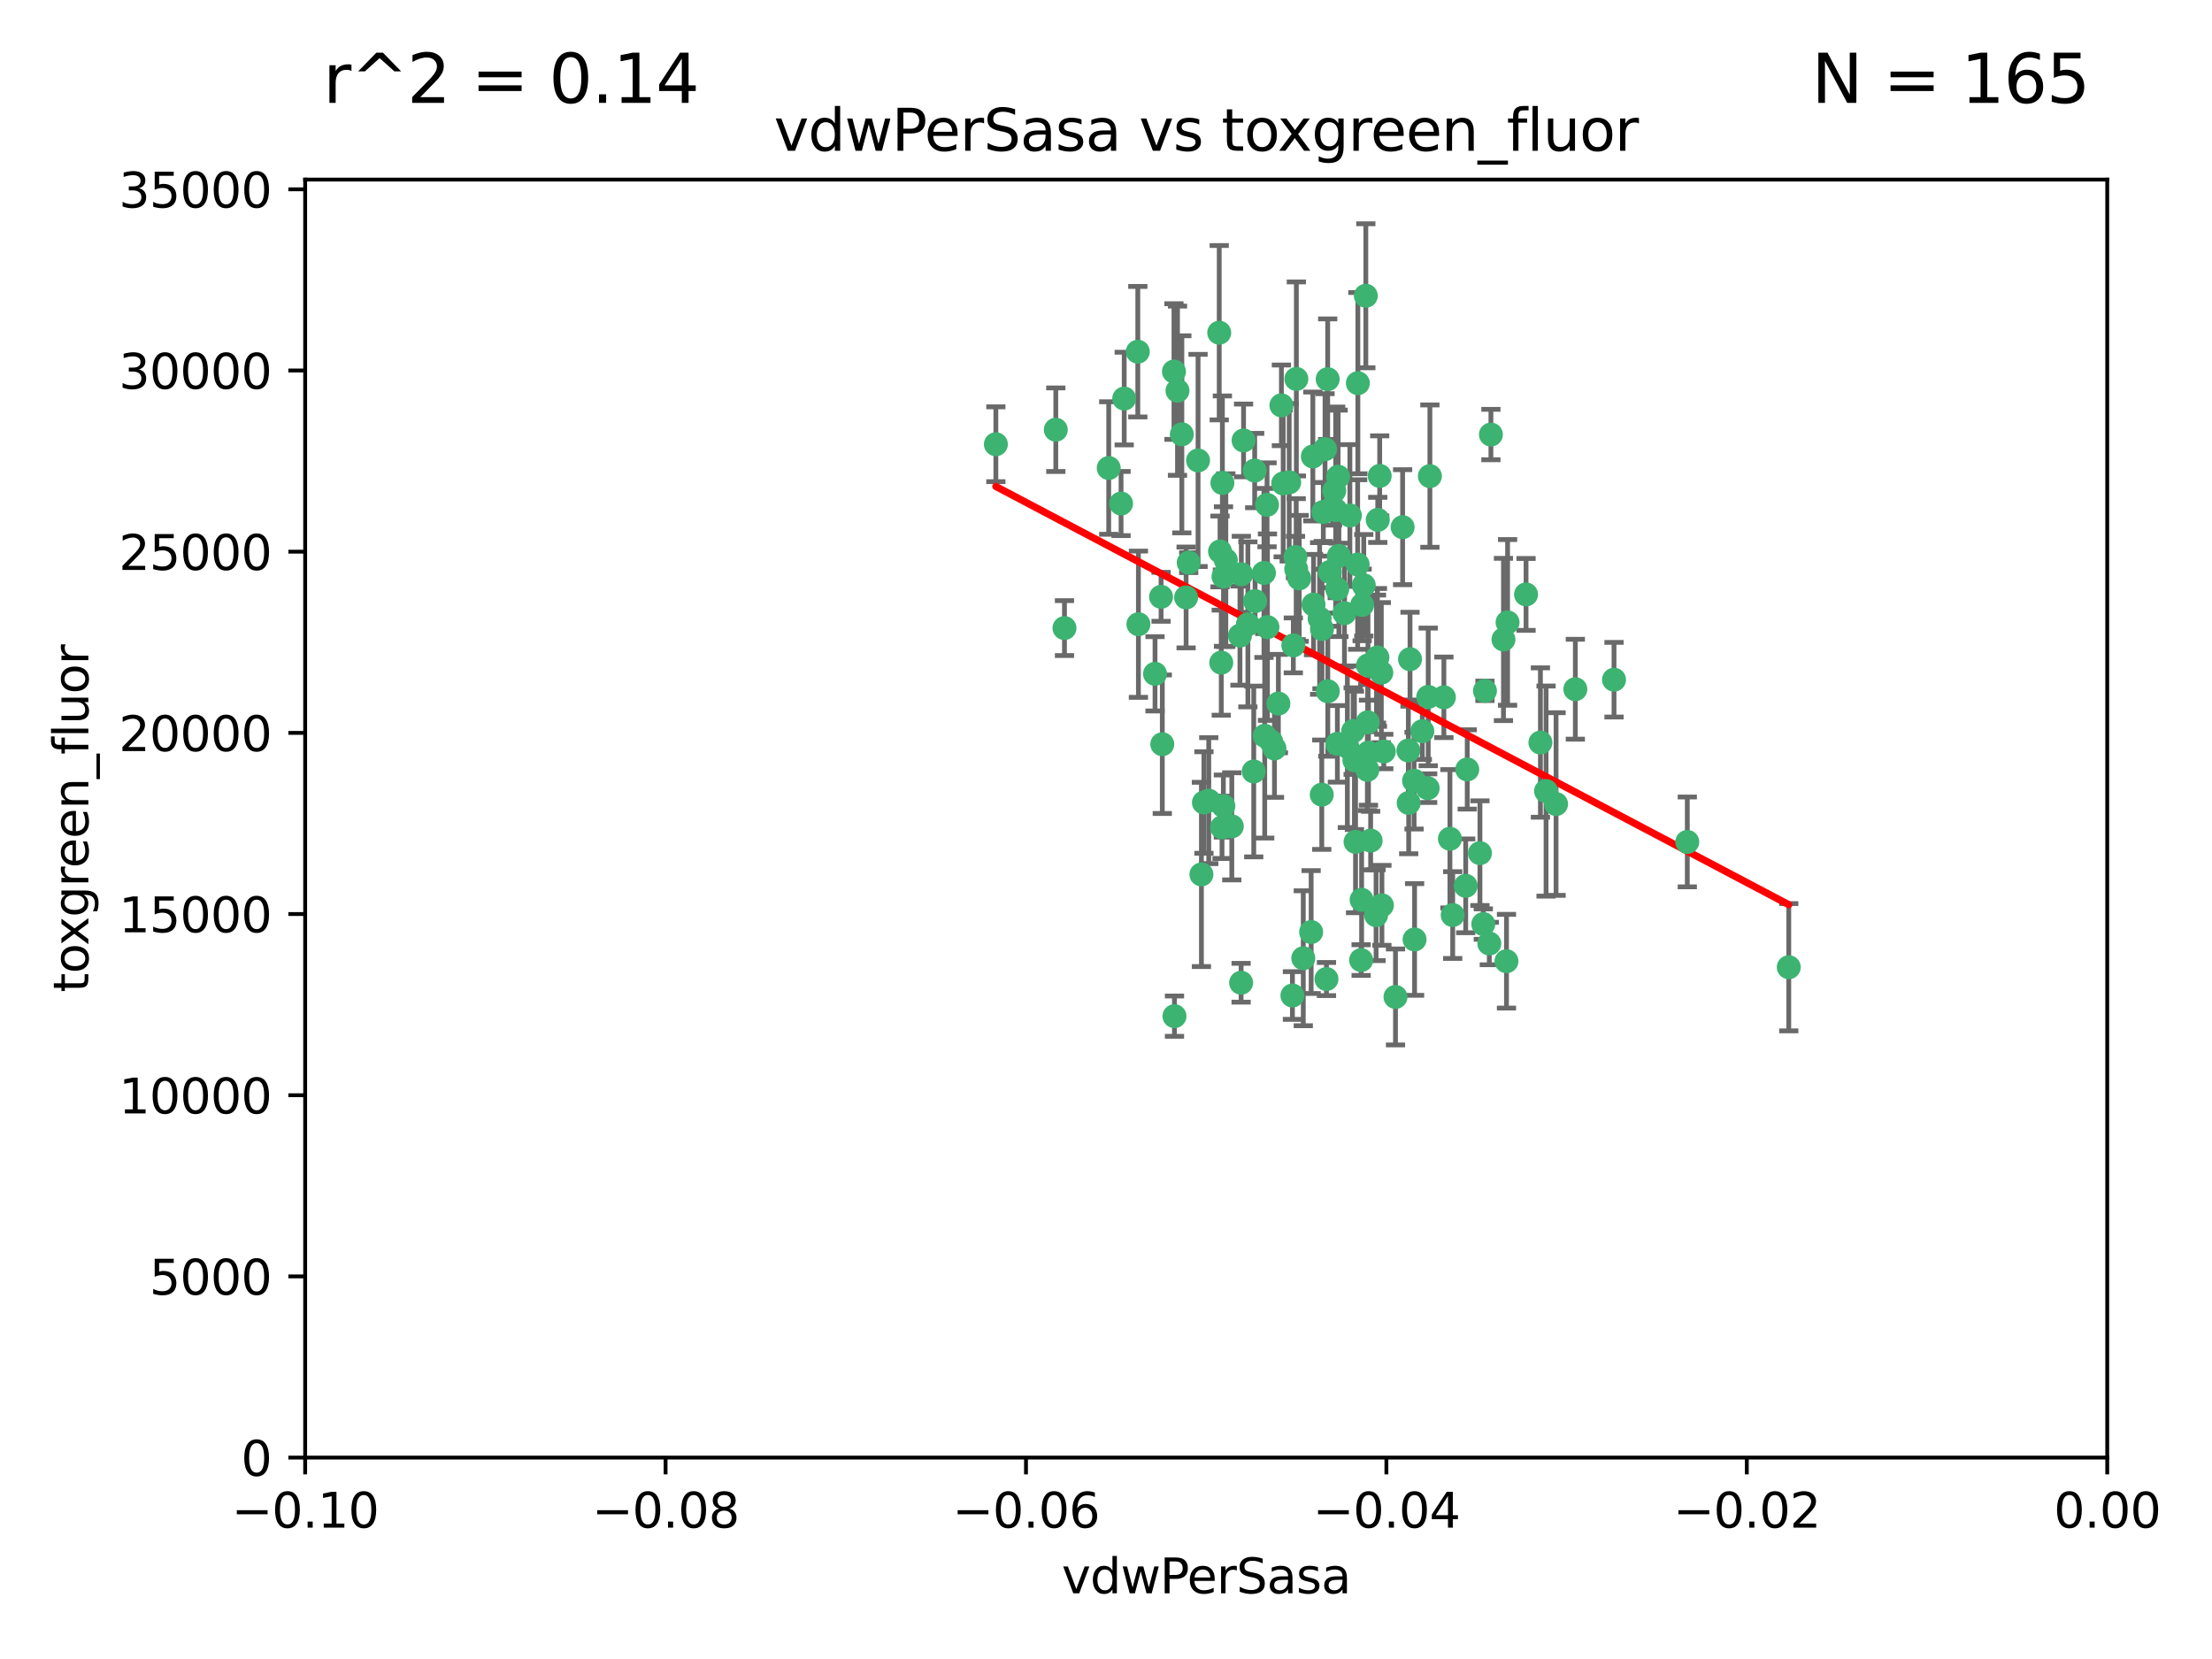 <?xml version="1.0" encoding="utf-8" standalone="no"?>
<!DOCTYPE svg PUBLIC "-//W3C//DTD SVG 1.1//EN"
  "http://www.w3.org/Graphics/SVG/1.1/DTD/svg11.dtd">
<svg xmlns:xlink="http://www.w3.org/1999/xlink" width="460.8pt" height="345.6pt" viewBox="0 0 460.8 345.6" xmlns="http://www.w3.org/2000/svg" version="1.1">
 <defs>
  <style type="text/css">*{stroke-linejoin: round; stroke-linecap: butt}</style>
 </defs>
 <g id="figure_1">
  <g id="patch_1">
   <path d="M 0 345.6 
L 460.8 345.6 
L 460.8 0 
L 0 0 
z
" style="fill: #ffffff"/>
  </g>
  <g id="axes_1">
   <g id="patch_2">
    <path d="M 63.571 303.64 
L 438.975 303.64 
L 438.975 37.411 
L 63.571 37.411 
z
" style="fill: #ffffff"/>
   </g>
   <g id="PathCollection_1">
    <defs>
     <path id="m5d728b642b" d="M 0 1.118 
C 0.297 1.118 0.581 1 0.791 0.791 
C 1 0.581 1.118 0.297 1.118 0 
C 1.118 -0.297 1 -0.581 0.791 -0.791 
C 0.581 -1 0.297 -1.118 0 -1.118 
C -0.297 -1.118 -0.581 -1 -0.791 -0.791 
C -1 -0.581 -1.118 -0.297 -1.118 0 
C -1.118 0.297 -1 0.581 -0.791 0.791 
C -0.581 1 -0.297 1.118 0 1.118 
z
" style="stroke: #3cb371"/>
    </defs>
    <g clip-path="url(#pc4957c13f3)">
     <use xlink:href="#m5d728b642b" x="270.055" y="78.941" style="fill: #3cb371; stroke: #3cb371"/>
     <use xlink:href="#m5d728b642b" x="263.947" y="105.159" style="fill: #3cb371; stroke: #3cb371"/>
     <use xlink:href="#m5d728b642b" x="255.364" y="116.686" style="fill: #3cb371; stroke: #3cb371"/>
     <use xlink:href="#m5d728b642b" x="261.374" y="98.026" style="fill: #3cb371; stroke: #3cb371"/>
     <use xlink:href="#m5d728b642b" x="273.49" y="95.094" style="fill: #3cb371; stroke: #3cb371"/>
     <use xlink:href="#m5d728b642b" x="286.941" y="136.954" style="fill: #3cb371; stroke: #3cb371"/>
     <use xlink:href="#m5d728b642b" x="270.654" y="120.482" style="fill: #3cb371; stroke: #3cb371"/>
     <use xlink:href="#m5d728b642b" x="219.944" y="89.516" style="fill: #3cb371; stroke: #3cb371"/>
     <use xlink:href="#m5d728b642b" x="249.576" y="95.918" style="fill: #3cb371; stroke: #3cb371"/>
     <use xlink:href="#m5d728b642b" x="254.155" y="114.875" style="fill: #3cb371; stroke: #3cb371"/>
     <use xlink:href="#m5d728b642b" x="269.875" y="116.045" style="fill: #3cb371; stroke: #3cb371"/>
     <use xlink:href="#m5d728b642b" x="234.193" y="83.03" style="fill: #3cb371; stroke: #3cb371"/>
     <use xlink:href="#m5d728b642b" x="275.395" y="131.024" style="fill: #3cb371; stroke: #3cb371"/>
     <use xlink:href="#m5d728b642b" x="267.313" y="100.71" style="fill: #3cb371; stroke: #3cb371"/>
     <use xlink:href="#m5d728b642b" x="261.177" y="160.712" style="fill: #3cb371; stroke: #3cb371"/>
     <use xlink:href="#m5d728b642b" x="281.888" y="152.304" style="fill: #3cb371; stroke: #3cb371"/>
     <use xlink:href="#m5d728b642b" x="264.035" y="130.646" style="fill: #3cb371; stroke: #3cb371"/>
     <use xlink:href="#m5d728b642b" x="254.646" y="100.601" style="fill: #3cb371; stroke: #3cb371"/>
     <use xlink:href="#m5d728b642b" x="284.099" y="121.921" style="fill: #3cb371; stroke: #3cb371"/>
     <use xlink:href="#m5d728b642b" x="278.917" y="115.814" style="fill: #3cb371; stroke: #3cb371"/>
     <use xlink:href="#m5d728b642b" x="292.191" y="109.818" style="fill: #3cb371; stroke: #3cb371"/>
     <use xlink:href="#m5d728b642b" x="237.026" y="73.266" style="fill: #3cb371; stroke: #3cb371"/>
     <use xlink:href="#m5d728b642b" x="274.902" y="128.839" style="fill: #3cb371; stroke: #3cb371"/>
     <use xlink:href="#m5d728b642b" x="277.025" y="119.146" style="fill: #3cb371; stroke: #3cb371"/>
     <use xlink:href="#m5d728b642b" x="286.663" y="190.648" style="fill: #3cb371; stroke: #3cb371"/>
     <use xlink:href="#m5d728b642b" x="242.128" y="155.033" style="fill: #3cb371; stroke: #3cb371"/>
     <use xlink:href="#m5d728b642b" x="284.977" y="138.622" style="fill: #3cb371; stroke: #3cb371"/>
     <use xlink:href="#m5d728b642b" x="245.295" y="81.394" style="fill: #3cb371; stroke: #3cb371"/>
     <use xlink:href="#m5d728b642b" x="293.731" y="137.321" style="fill: #3cb371; stroke: #3cb371"/>
     <use xlink:href="#m5d728b642b" x="268.562" y="100.483" style="fill: #3cb371; stroke: #3cb371"/>
     <use xlink:href="#m5d728b642b" x="263.463" y="153.285" style="fill: #3cb371; stroke: #3cb371"/>
     <use xlink:href="#m5d728b642b" x="282.152" y="158.394" style="fill: #3cb371; stroke: #3cb371"/>
     <use xlink:href="#m5d728b642b" x="259.057" y="91.754" style="fill: #3cb371; stroke: #3cb371"/>
     <use xlink:href="#m5d728b642b" x="273.633" y="125.947" style="fill: #3cb371; stroke: #3cb371"/>
     <use xlink:href="#m5d728b642b" x="259.956" y="130.067" style="fill: #3cb371; stroke: #3cb371"/>
     <use xlink:href="#m5d728b642b" x="246.2" y="90.475" style="fill: #3cb371; stroke: #3cb371"/>
     <use xlink:href="#m5d728b642b" x="264.81" y="154.483" style="fill: #3cb371; stroke: #3cb371"/>
     <use xlink:href="#m5d728b642b" x="281.206" y="107.386" style="fill: #3cb371; stroke: #3cb371"/>
     <use xlink:href="#m5d728b642b" x="282.825" y="117.601" style="fill: #3cb371; stroke: #3cb371"/>
     <use xlink:href="#m5d728b642b" x="266.309" y="146.564" style="fill: #3cb371; stroke: #3cb371"/>
     <use xlink:href="#m5d728b642b" x="275.671" y="106.653" style="fill: #3cb371; stroke: #3cb371"/>
     <use xlink:href="#m5d728b642b" x="277.941" y="102.24" style="fill: #3cb371; stroke: #3cb371"/>
     <use xlink:href="#m5d728b642b" x="258.59" y="119.635" style="fill: #3cb371; stroke: #3cb371"/>
     <use xlink:href="#m5d728b642b" x="282.869" y="79.819" style="fill: #3cb371; stroke: #3cb371"/>
     <use xlink:href="#m5d728b642b" x="241.873" y="124.329" style="fill: #3cb371; stroke: #3cb371"/>
     <use xlink:href="#m5d728b642b" x="278.572" y="122.72" style="fill: #3cb371; stroke: #3cb371"/>
     <use xlink:href="#m5d728b642b" x="276.328" y="203.953" style="fill: #3cb371; stroke: #3cb371"/>
     <use xlink:href="#m5d728b642b" x="269.423" y="134.443" style="fill: #3cb371; stroke: #3cb371"/>
     <use xlink:href="#m5d728b642b" x="278.602" y="154.954" style="fill: #3cb371; stroke: #3cb371"/>
     <use xlink:href="#m5d728b642b" x="247.087" y="124.461" style="fill: #3cb371; stroke: #3cb371"/>
     <use xlink:href="#m5d728b642b" x="233.536" y="104.896" style="fill: #3cb371; stroke: #3cb371"/>
     <use xlink:href="#m5d728b642b" x="288.27" y="156.559" style="fill: #3cb371; stroke: #3cb371"/>
     <use xlink:href="#m5d728b642b" x="278.755" y="99.298" style="fill: #3cb371; stroke: #3cb371"/>
     <use xlink:href="#m5d728b642b" x="293.388" y="156.348" style="fill: #3cb371; stroke: #3cb371"/>
     <use xlink:href="#m5d728b642b" x="277.586" y="105.756" style="fill: #3cb371; stroke: #3cb371"/>
     <use xlink:href="#m5d728b642b" x="230.966" y="97.498" style="fill: #3cb371; stroke: #3cb371"/>
     <use xlink:href="#m5d728b642b" x="207.456" y="92.545" style="fill: #3cb371; stroke: #3cb371"/>
     <use xlink:href="#m5d728b642b" x="275.349" y="165.548" style="fill: #3cb371; stroke: #3cb371"/>
     <use xlink:href="#m5d728b642b" x="309.343" y="143.916" style="fill: #3cb371; stroke: #3cb371"/>
     <use xlink:href="#m5d728b642b" x="254.878" y="120.108" style="fill: #3cb371; stroke: #3cb371"/>
     <use xlink:href="#m5d728b642b" x="244.665" y="211.686" style="fill: #3cb371; stroke: #3cb371"/>
     <use xlink:href="#m5d728b642b" x="287.011" y="108.301" style="fill: #3cb371; stroke: #3cb371"/>
     <use xlink:href="#m5d728b642b" x="237.152" y="130.038" style="fill: #3cb371; stroke: #3cb371"/>
     <use xlink:href="#m5d728b642b" x="283.547" y="200.005" style="fill: #3cb371; stroke: #3cb371"/>
     <use xlink:href="#m5d728b642b" x="276.581" y="78.988" style="fill: #3cb371; stroke: #3cb371"/>
     <use xlink:href="#m5d728b642b" x="221.75" y="130.84" style="fill: #3cb371; stroke: #3cb371"/>
     <use xlink:href="#m5d728b642b" x="265.497" y="155.918" style="fill: #3cb371; stroke: #3cb371"/>
     <use xlink:href="#m5d728b642b" x="269.235" y="207.381" style="fill: #3cb371; stroke: #3cb371"/>
     <use xlink:href="#m5d728b642b" x="271.497" y="199.62" style="fill: #3cb371; stroke: #3cb371"/>
     <use xlink:href="#m5d728b642b" x="282.387" y="175.376" style="fill: #3cb371; stroke: #3cb371"/>
     <use xlink:href="#m5d728b642b" x="240.614" y="140.37" style="fill: #3cb371; stroke: #3cb371"/>
     <use xlink:href="#m5d728b642b" x="250.802" y="167.179" style="fill: #3cb371; stroke: #3cb371"/>
     <use xlink:href="#m5d728b642b" x="284.849" y="160.372" style="fill: #3cb371; stroke: #3cb371"/>
     <use xlink:href="#m5d728b642b" x="297.524" y="145.178" style="fill: #3cb371; stroke: #3cb371"/>
     <use xlink:href="#m5d728b642b" x="283.76" y="126.015" style="fill: #3cb371; stroke: #3cb371"/>
     <use xlink:href="#m5d728b642b" x="254.852" y="167.916" style="fill: #3cb371; stroke: #3cb371"/>
     <use xlink:href="#m5d728b642b" x="261.452" y="125.214" style="fill: #3cb371; stroke: #3cb371"/>
     <use xlink:href="#m5d728b642b" x="244.558" y="77.397" style="fill: #3cb371; stroke: #3cb371"/>
     <use xlink:href="#m5d728b642b" x="247.631" y="117.209" style="fill: #3cb371; stroke: #3cb371"/>
     <use xlink:href="#m5d728b642b" x="276.03" y="93.572" style="fill: #3cb371; stroke: #3cb371"/>
     <use xlink:href="#m5d728b642b" x="270.023" y="118.565" style="fill: #3cb371; stroke: #3cb371"/>
     <use xlink:href="#m5d728b642b" x="296.296" y="152.32" style="fill: #3cb371; stroke: #3cb371"/>
     <use xlink:href="#m5d728b642b" x="280.072" y="127.738" style="fill: #3cb371; stroke: #3cb371"/>
     <use xlink:href="#m5d728b642b" x="253.987" y="69.309" style="fill: #3cb371; stroke: #3cb371"/>
     <use xlink:href="#m5d728b642b" x="293.454" y="167.27" style="fill: #3cb371; stroke: #3cb371"/>
     <use xlink:href="#m5d728b642b" x="300.789" y="145.262" style="fill: #3cb371; stroke: #3cb371"/>
     <use xlink:href="#m5d728b642b" x="284.928" y="150.469" style="fill: #3cb371; stroke: #3cb371"/>
     <use xlink:href="#m5d728b642b" x="286.752" y="137.292" style="fill: #3cb371; stroke: #3cb371"/>
     <use xlink:href="#m5d728b642b" x="254.41" y="138.041" style="fill: #3cb371; stroke: #3cb371"/>
     <use xlink:href="#m5d728b642b" x="283.648" y="187.448" style="fill: #3cb371; stroke: #3cb371"/>
     <use xlink:href="#m5d728b642b" x="254.569" y="172.347" style="fill: #3cb371; stroke: #3cb371"/>
     <use xlink:href="#m5d728b642b" x="287.754" y="140.122" style="fill: #3cb371; stroke: #3cb371"/>
     <use xlink:href="#m5d728b642b" x="297.873" y="99.184" style="fill: #3cb371; stroke: #3cb371"/>
     <use xlink:href="#m5d728b642b" x="284.527" y="61.614" style="fill: #3cb371; stroke: #3cb371"/>
     <use xlink:href="#m5d728b642b" x="278.246" y="106.253" style="fill: #3cb371; stroke: #3cb371"/>
     <use xlink:href="#m5d728b642b" x="287.876" y="188.597" style="fill: #3cb371; stroke: #3cb371"/>
     <use xlink:href="#m5d728b642b" x="302.623" y="190.622" style="fill: #3cb371; stroke: #3cb371"/>
     <use xlink:href="#m5d728b642b" x="266.94" y="84.44" style="fill: #3cb371; stroke: #3cb371"/>
     <use xlink:href="#m5d728b642b" x="258.305" y="132.411" style="fill: #3cb371; stroke: #3cb371"/>
     <use xlink:href="#m5d728b642b" x="251.805" y="166.79" style="fill: #3cb371; stroke: #3cb371"/>
     <use xlink:href="#m5d728b642b" x="287.416" y="99.14" style="fill: #3cb371; stroke: #3cb371"/>
     <use xlink:href="#m5d728b642b" x="258.546" y="204.723" style="fill: #3cb371; stroke: #3cb371"/>
     <use xlink:href="#m5d728b642b" x="297.408" y="164.19" style="fill: #3cb371; stroke: #3cb371"/>
     <use xlink:href="#m5d728b642b" x="280.68" y="155.561" style="fill: #3cb371; stroke: #3cb371"/>
     <use xlink:href="#m5d728b642b" x="276.606" y="143.999" style="fill: #3cb371; stroke: #3cb371"/>
     <use xlink:href="#m5d728b642b" x="250.276" y="182.16" style="fill: #3cb371; stroke: #3cb371"/>
     <use xlink:href="#m5d728b642b" x="256.606" y="172.143" style="fill: #3cb371; stroke: #3cb371"/>
     <use xlink:href="#m5d728b642b" x="290.707" y="207.684" style="fill: #3cb371; stroke: #3cb371"/>
     <use xlink:href="#m5d728b642b" x="285.076" y="156.792" style="fill: #3cb371; stroke: #3cb371"/>
     <use xlink:href="#m5d728b642b" x="313.198" y="133.213" style="fill: #3cb371; stroke: #3cb371"/>
     <use xlink:href="#m5d728b642b" x="310.584" y="90.523" style="fill: #3cb371; stroke: #3cb371"/>
     <use xlink:href="#m5d728b642b" x="305.654" y="160.289" style="fill: #3cb371; stroke: #3cb371"/>
     <use xlink:href="#m5d728b642b" x="310.249" y="196.552" style="fill: #3cb371; stroke: #3cb371"/>
     <use xlink:href="#m5d728b642b" x="263.306" y="119.349" style="fill: #3cb371; stroke: #3cb371"/>
     <use xlink:href="#m5d728b642b" x="308.3" y="177.728" style="fill: #3cb371; stroke: #3cb371"/>
     <use xlink:href="#m5d728b642b" x="294.683" y="195.709" style="fill: #3cb371; stroke: #3cb371"/>
     <use xlink:href="#m5d728b642b" x="302.048" y="174.728" style="fill: #3cb371; stroke: #3cb371"/>
     <use xlink:href="#m5d728b642b" x="336.23" y="141.593" style="fill: #3cb371; stroke: #3cb371"/>
     <use xlink:href="#m5d728b642b" x="285.529" y="175.112" style="fill: #3cb371; stroke: #3cb371"/>
     <use xlink:href="#m5d728b642b" x="273.135" y="194.16" style="fill: #3cb371; stroke: #3cb371"/>
     <use xlink:href="#m5d728b642b" x="320.897" y="154.686" style="fill: #3cb371; stroke: #3cb371"/>
     <use xlink:href="#m5d728b642b" x="308.999" y="192.502" style="fill: #3cb371; stroke: #3cb371"/>
     <use xlink:href="#m5d728b642b" x="314.057" y="129.656" style="fill: #3cb371; stroke: #3cb371"/>
     <use xlink:href="#m5d728b642b" x="322.074" y="164.794" style="fill: #3cb371; stroke: #3cb371"/>
     <use xlink:href="#m5d728b642b" x="328.173" y="143.576" style="fill: #3cb371; stroke: #3cb371"/>
     <use xlink:href="#m5d728b642b" x="313.826" y="200.236" style="fill: #3cb371; stroke: #3cb371"/>
     <use xlink:href="#m5d728b642b" x="294.577" y="162.629" style="fill: #3cb371; stroke: #3cb371"/>
     <use xlink:href="#m5d728b642b" x="324.157" y="167.495" style="fill: #3cb371; stroke: #3cb371"/>
     <use xlink:href="#m5d728b642b" x="317.903" y="123.828" style="fill: #3cb371; stroke: #3cb371"/>
     <use xlink:href="#m5d728b642b" x="372.634" y="201.488" style="fill: #3cb371; stroke: #3cb371"/>
     <use xlink:href="#m5d728b642b" x="305.333" y="184.534" style="fill: #3cb371; stroke: #3cb371"/>
     <use xlink:href="#m5d728b642b" x="351.494" y="175.388" style="fill: #3cb371; stroke: #3cb371"/>
    </g>
   </g>
   <g id="matplotlib.axis_1">
    <g id="xtick_1">
     <g id="line2d_1">
      <defs>
       <path id="m5e109bfe91" d="M 0 0 
L 0 3.5 
" style="stroke: #000000; stroke-width: 0.8"/>
      </defs>
      <g>
       <use xlink:href="#m5e109bfe91" x="63.571" y="303.64" style="stroke: #000000; stroke-width: 0.8"/>
      </g>
     </g>
     <g id="text_1">
      <!-- −0.10 -->
      <g transform="translate(48.249 318.238)scale(0.1 -0.1)">
       <defs>
        <path id="DejaVuSans-2212" d="M 678 2272 
L 4684 2272 
L 4684 1741 
L 678 1741 
L 678 2272 
z
" transform="scale(0.016)"/>
        <path id="DejaVuSans-30" d="M 2034 4250 
Q 1547 4250 1301 3770 
Q 1056 3291 1056 2328 
Q 1056 1369 1301 889 
Q 1547 409 2034 409 
Q 2525 409 2770 889 
Q 3016 1369 3016 2328 
Q 3016 3291 2770 3770 
Q 2525 4250 2034 4250 
z
M 2034 4750 
Q 2819 4750 3233 4129 
Q 3647 3509 3647 2328 
Q 3647 1150 3233 529 
Q 2819 -91 2034 -91 
Q 1250 -91 836 529 
Q 422 1150 422 2328 
Q 422 3509 836 4129 
Q 1250 4750 2034 4750 
z
" transform="scale(0.016)"/>
        <path id="DejaVuSans-2e" d="M 684 794 
L 1344 794 
L 1344 0 
L 684 0 
L 684 794 
z
" transform="scale(0.016)"/>
        <path id="DejaVuSans-31" d="M 794 531 
L 1825 531 
L 1825 4091 
L 703 3866 
L 703 4441 
L 1819 4666 
L 2450 4666 
L 2450 531 
L 3481 531 
L 3481 0 
L 794 0 
L 794 531 
z
" transform="scale(0.016)"/>
       </defs>
       <use xlink:href="#DejaVuSans-2212"/>
       <use xlink:href="#DejaVuSans-30" x="83.789"/>
       <use xlink:href="#DejaVuSans-2e" x="147.412"/>
       <use xlink:href="#DejaVuSans-31" x="179.199"/>
       <use xlink:href="#DejaVuSans-30" x="242.822"/>
      </g>
     </g>
    </g>
    <g id="xtick_2">
     <g id="line2d_2">
      <g>
       <use xlink:href="#m5e109bfe91" x="138.652" y="303.64" style="stroke: #000000; stroke-width: 0.8"/>
      </g>
     </g>
     <g id="text_2">
      <!-- −0.08 -->
      <g transform="translate(123.329 318.238)scale(0.1 -0.1)">
       <defs>
        <path id="DejaVuSans-38" d="M 2034 2216 
Q 1584 2216 1326 1975 
Q 1069 1734 1069 1313 
Q 1069 891 1326 650 
Q 1584 409 2034 409 
Q 2484 409 2743 651 
Q 3003 894 3003 1313 
Q 3003 1734 2745 1975 
Q 2488 2216 2034 2216 
z
M 1403 2484 
Q 997 2584 770 2862 
Q 544 3141 544 3541 
Q 544 4100 942 4425 
Q 1341 4750 2034 4750 
Q 2731 4750 3128 4425 
Q 3525 4100 3525 3541 
Q 3525 3141 3298 2862 
Q 3072 2584 2669 2484 
Q 3125 2378 3379 2068 
Q 3634 1759 3634 1313 
Q 3634 634 3220 271 
Q 2806 -91 2034 -91 
Q 1263 -91 848 271 
Q 434 634 434 1313 
Q 434 1759 690 2068 
Q 947 2378 1403 2484 
z
M 1172 3481 
Q 1172 3119 1398 2916 
Q 1625 2713 2034 2713 
Q 2441 2713 2670 2916 
Q 2900 3119 2900 3481 
Q 2900 3844 2670 4047 
Q 2441 4250 2034 4250 
Q 1625 4250 1398 4047 
Q 1172 3844 1172 3481 
z
" transform="scale(0.016)"/>
       </defs>
       <use xlink:href="#DejaVuSans-2212"/>
       <use xlink:href="#DejaVuSans-30" x="83.789"/>
       <use xlink:href="#DejaVuSans-2e" x="147.412"/>
       <use xlink:href="#DejaVuSans-30" x="179.199"/>
       <use xlink:href="#DejaVuSans-38" x="242.822"/>
      </g>
     </g>
    </g>
    <g id="xtick_3">
     <g id="line2d_3">
      <g>
       <use xlink:href="#m5e109bfe91" x="213.733" y="303.64" style="stroke: #000000; stroke-width: 0.8"/>
      </g>
     </g>
     <g id="text_3">
      <!-- −0.06 -->
      <g transform="translate(198.41 318.238)scale(0.1 -0.1)">
       <defs>
        <path id="DejaVuSans-36" d="M 2113 2584 
Q 1688 2584 1439 2293 
Q 1191 2003 1191 1497 
Q 1191 994 1439 701 
Q 1688 409 2113 409 
Q 2538 409 2786 701 
Q 3034 994 3034 1497 
Q 3034 2003 2786 2293 
Q 2538 2584 2113 2584 
z
M 3366 4563 
L 3366 3988 
Q 3128 4100 2886 4159 
Q 2644 4219 2406 4219 
Q 1781 4219 1451 3797 
Q 1122 3375 1075 2522 
Q 1259 2794 1537 2939 
Q 1816 3084 2150 3084 
Q 2853 3084 3261 2657 
Q 3669 2231 3669 1497 
Q 3669 778 3244 343 
Q 2819 -91 2113 -91 
Q 1303 -91 875 529 
Q 447 1150 447 2328 
Q 447 3434 972 4092 
Q 1497 4750 2381 4750 
Q 2619 4750 2861 4703 
Q 3103 4656 3366 4563 
z
" transform="scale(0.016)"/>
       </defs>
       <use xlink:href="#DejaVuSans-2212"/>
       <use xlink:href="#DejaVuSans-30" x="83.789"/>
       <use xlink:href="#DejaVuSans-2e" x="147.412"/>
       <use xlink:href="#DejaVuSans-30" x="179.199"/>
       <use xlink:href="#DejaVuSans-36" x="242.822"/>
      </g>
     </g>
    </g>
    <g id="xtick_4">
     <g id="line2d_4">
      <g>
       <use xlink:href="#m5e109bfe91" x="288.813" y="303.64" style="stroke: #000000; stroke-width: 0.8"/>
      </g>
     </g>
     <g id="text_4">
      <!-- −0.04 -->
      <g transform="translate(273.491 318.238)scale(0.1 -0.1)">
       <defs>
        <path id="DejaVuSans-34" d="M 2419 4116 
L 825 1625 
L 2419 1625 
L 2419 4116 
z
M 2253 4666 
L 3047 4666 
L 3047 1625 
L 3713 1625 
L 3713 1100 
L 3047 1100 
L 3047 0 
L 2419 0 
L 2419 1100 
L 313 1100 
L 313 1709 
L 2253 4666 
z
" transform="scale(0.016)"/>
       </defs>
       <use xlink:href="#DejaVuSans-2212"/>
       <use xlink:href="#DejaVuSans-30" x="83.789"/>
       <use xlink:href="#DejaVuSans-2e" x="147.412"/>
       <use xlink:href="#DejaVuSans-30" x="179.199"/>
       <use xlink:href="#DejaVuSans-34" x="242.822"/>
      </g>
     </g>
    </g>
    <g id="xtick_5">
     <g id="line2d_5">
      <g>
       <use xlink:href="#m5e109bfe91" x="363.894" y="303.64" style="stroke: #000000; stroke-width: 0.8"/>
      </g>
     </g>
     <g id="text_5">
      <!-- −0.02 -->
      <g transform="translate(348.572 318.238)scale(0.1 -0.1)">
       <defs>
        <path id="DejaVuSans-32" d="M 1228 531 
L 3431 531 
L 3431 0 
L 469 0 
L 469 531 
Q 828 903 1448 1529 
Q 2069 2156 2228 2338 
Q 2531 2678 2651 2914 
Q 2772 3150 2772 3378 
Q 2772 3750 2511 3984 
Q 2250 4219 1831 4219 
Q 1534 4219 1204 4116 
Q 875 4013 500 3803 
L 500 4441 
Q 881 4594 1212 4672 
Q 1544 4750 1819 4750 
Q 2544 4750 2975 4387 
Q 3406 4025 3406 3419 
Q 3406 3131 3298 2873 
Q 3191 2616 2906 2266 
Q 2828 2175 2409 1742 
Q 1991 1309 1228 531 
z
" transform="scale(0.016)"/>
       </defs>
       <use xlink:href="#DejaVuSans-2212"/>
       <use xlink:href="#DejaVuSans-30" x="83.789"/>
       <use xlink:href="#DejaVuSans-2e" x="147.412"/>
       <use xlink:href="#DejaVuSans-30" x="179.199"/>
       <use xlink:href="#DejaVuSans-32" x="242.822"/>
      </g>
     </g>
    </g>
    <g id="xtick_6">
     <g id="line2d_6">
      <g>
       <use xlink:href="#m5e109bfe91" x="438.975" y="303.64" style="stroke: #000000; stroke-width: 0.8"/>
      </g>
     </g>
     <g id="text_6">
      <!-- 0.00 -->
      <g transform="translate(427.842 318.238)scale(0.1 -0.1)">
       <use xlink:href="#DejaVuSans-30"/>
       <use xlink:href="#DejaVuSans-2e" x="63.623"/>
       <use xlink:href="#DejaVuSans-30" x="95.41"/>
       <use xlink:href="#DejaVuSans-30" x="159.033"/>
      </g>
     </g>
    </g>
    <g id="text_7">
     <!-- vdwPerSasa -->
     <g transform="translate(221.178 331.917)scale(0.1 -0.1)">
      <defs>
       <path id="DejaVuSans-76" d="M 191 3500 
L 800 3500 
L 1894 563 
L 2988 3500 
L 3597 3500 
L 2284 0 
L 1503 0 
L 191 3500 
z
" transform="scale(0.016)"/>
       <path id="DejaVuSans-64" d="M 2906 2969 
L 2906 4863 
L 3481 4863 
L 3481 0 
L 2906 0 
L 2906 525 
Q 2725 213 2448 61 
Q 2172 -91 1784 -91 
Q 1150 -91 751 415 
Q 353 922 353 1747 
Q 353 2572 751 3078 
Q 1150 3584 1784 3584 
Q 2172 3584 2448 3432 
Q 2725 3281 2906 2969 
z
M 947 1747 
Q 947 1113 1208 752 
Q 1469 391 1925 391 
Q 2381 391 2643 752 
Q 2906 1113 2906 1747 
Q 2906 2381 2643 2742 
Q 2381 3103 1925 3103 
Q 1469 3103 1208 2742 
Q 947 2381 947 1747 
z
" transform="scale(0.016)"/>
       <path id="DejaVuSans-77" d="M 269 3500 
L 844 3500 
L 1563 769 
L 2278 3500 
L 2956 3500 
L 3675 769 
L 4391 3500 
L 4966 3500 
L 4050 0 
L 3372 0 
L 2619 2869 
L 1863 0 
L 1184 0 
L 269 3500 
z
" transform="scale(0.016)"/>
       <path id="DejaVuSans-50" d="M 1259 4147 
L 1259 2394 
L 2053 2394 
Q 2494 2394 2734 2622 
Q 2975 2850 2975 3272 
Q 2975 3691 2734 3919 
Q 2494 4147 2053 4147 
L 1259 4147 
z
M 628 4666 
L 2053 4666 
Q 2838 4666 3239 4311 
Q 3641 3956 3641 3272 
Q 3641 2581 3239 2228 
Q 2838 1875 2053 1875 
L 1259 1875 
L 1259 0 
L 628 0 
L 628 4666 
z
" transform="scale(0.016)"/>
       <path id="DejaVuSans-65" d="M 3597 1894 
L 3597 1613 
L 953 1613 
Q 991 1019 1311 708 
Q 1631 397 2203 397 
Q 2534 397 2845 478 
Q 3156 559 3463 722 
L 3463 178 
Q 3153 47 2828 -22 
Q 2503 -91 2169 -91 
Q 1331 -91 842 396 
Q 353 884 353 1716 
Q 353 2575 817 3079 
Q 1281 3584 2069 3584 
Q 2775 3584 3186 3129 
Q 3597 2675 3597 1894 
z
M 3022 2063 
Q 3016 2534 2758 2815 
Q 2500 3097 2075 3097 
Q 1594 3097 1305 2825 
Q 1016 2553 972 2059 
L 3022 2063 
z
" transform="scale(0.016)"/>
       <path id="DejaVuSans-72" d="M 2631 2963 
Q 2534 3019 2420 3045 
Q 2306 3072 2169 3072 
Q 1681 3072 1420 2755 
Q 1159 2438 1159 1844 
L 1159 0 
L 581 0 
L 581 3500 
L 1159 3500 
L 1159 2956 
Q 1341 3275 1631 3429 
Q 1922 3584 2338 3584 
Q 2397 3584 2469 3576 
Q 2541 3569 2628 3553 
L 2631 2963 
z
" transform="scale(0.016)"/>
       <path id="DejaVuSans-53" d="M 3425 4513 
L 3425 3897 
Q 3066 4069 2747 4153 
Q 2428 4238 2131 4238 
Q 1616 4238 1336 4038 
Q 1056 3838 1056 3469 
Q 1056 3159 1242 3001 
Q 1428 2844 1947 2747 
L 2328 2669 
Q 3034 2534 3370 2195 
Q 3706 1856 3706 1288 
Q 3706 609 3251 259 
Q 2797 -91 1919 -91 
Q 1588 -91 1214 -16 
Q 841 59 441 206 
L 441 856 
Q 825 641 1194 531 
Q 1563 422 1919 422 
Q 2459 422 2753 634 
Q 3047 847 3047 1241 
Q 3047 1584 2836 1778 
Q 2625 1972 2144 2069 
L 1759 2144 
Q 1053 2284 737 2584 
Q 422 2884 422 3419 
Q 422 4038 858 4394 
Q 1294 4750 2059 4750 
Q 2388 4750 2728 4690 
Q 3069 4631 3425 4513 
z
" transform="scale(0.016)"/>
       <path id="DejaVuSans-61" d="M 2194 1759 
Q 1497 1759 1228 1600 
Q 959 1441 959 1056 
Q 959 750 1161 570 
Q 1363 391 1709 391 
Q 2188 391 2477 730 
Q 2766 1069 2766 1631 
L 2766 1759 
L 2194 1759 
z
M 3341 1997 
L 3341 0 
L 2766 0 
L 2766 531 
Q 2569 213 2275 61 
Q 1981 -91 1556 -91 
Q 1019 -91 701 211 
Q 384 513 384 1019 
Q 384 1609 779 1909 
Q 1175 2209 1959 2209 
L 2766 2209 
L 2766 2266 
Q 2766 2663 2505 2880 
Q 2244 3097 1772 3097 
Q 1472 3097 1187 3025 
Q 903 2953 641 2809 
L 641 3341 
Q 956 3463 1253 3523 
Q 1550 3584 1831 3584 
Q 2591 3584 2966 3190 
Q 3341 2797 3341 1997 
z
" transform="scale(0.016)"/>
       <path id="DejaVuSans-73" d="M 2834 3397 
L 2834 2853 
Q 2591 2978 2328 3040 
Q 2066 3103 1784 3103 
Q 1356 3103 1142 2972 
Q 928 2841 928 2578 
Q 928 2378 1081 2264 
Q 1234 2150 1697 2047 
L 1894 2003 
Q 2506 1872 2764 1633 
Q 3022 1394 3022 966 
Q 3022 478 2636 193 
Q 2250 -91 1575 -91 
Q 1294 -91 989 -36 
Q 684 19 347 128 
L 347 722 
Q 666 556 975 473 
Q 1284 391 1588 391 
Q 1994 391 2212 530 
Q 2431 669 2431 922 
Q 2431 1156 2273 1281 
Q 2116 1406 1581 1522 
L 1381 1569 
Q 847 1681 609 1914 
Q 372 2147 372 2553 
Q 372 3047 722 3315 
Q 1072 3584 1716 3584 
Q 2034 3584 2315 3537 
Q 2597 3491 2834 3397 
z
" transform="scale(0.016)"/>
      </defs>
      <use xlink:href="#DejaVuSans-76"/>
      <use xlink:href="#DejaVuSans-64" x="59.18"/>
      <use xlink:href="#DejaVuSans-77" x="122.656"/>
      <use xlink:href="#DejaVuSans-50" x="204.443"/>
      <use xlink:href="#DejaVuSans-65" x="261.121"/>
      <use xlink:href="#DejaVuSans-72" x="322.645"/>
      <use xlink:href="#DejaVuSans-53" x="363.758"/>
      <use xlink:href="#DejaVuSans-61" x="427.234"/>
      <use xlink:href="#DejaVuSans-73" x="488.514"/>
      <use xlink:href="#DejaVuSans-61" x="540.613"/>
     </g>
    </g>
   </g>
   <g id="matplotlib.axis_2">
    <g id="ytick_1">
     <g id="line2d_7">
      <defs>
       <path id="mb370709c38" d="M 0 0 
L -3.5 0 
" style="stroke: #000000; stroke-width: 0.8"/>
      </defs>
      <g>
       <use xlink:href="#mb370709c38" x="63.571" y="303.64" style="stroke: #000000; stroke-width: 0.8"/>
      </g>
     </g>
     <g id="text_8">
      <!-- 0 -->
      <g transform="translate(50.209 307.439)scale(0.1 -0.1)">
       <use xlink:href="#DejaVuSans-30"/>
      </g>
     </g>
    </g>
    <g id="ytick_2">
     <g id="line2d_8">
      <g>
       <use xlink:href="#mb370709c38" x="63.571" y="265.897" style="stroke: #000000; stroke-width: 0.8"/>
      </g>
     </g>
     <g id="text_9">
      <!-- 5000 -->
      <g transform="translate(31.121 269.696)scale(0.1 -0.1)">
       <defs>
        <path id="DejaVuSans-35" d="M 691 4666 
L 3169 4666 
L 3169 4134 
L 1269 4134 
L 1269 2991 
Q 1406 3038 1543 3061 
Q 1681 3084 1819 3084 
Q 2600 3084 3056 2656 
Q 3513 2228 3513 1497 
Q 3513 744 3044 326 
Q 2575 -91 1722 -91 
Q 1428 -91 1123 -41 
Q 819 9 494 109 
L 494 744 
Q 775 591 1075 516 
Q 1375 441 1709 441 
Q 2250 441 2565 725 
Q 2881 1009 2881 1497 
Q 2881 1984 2565 2268 
Q 2250 2553 1709 2553 
Q 1456 2553 1204 2497 
Q 953 2441 691 2322 
L 691 4666 
z
" transform="scale(0.016)"/>
       </defs>
       <use xlink:href="#DejaVuSans-35"/>
       <use xlink:href="#DejaVuSans-30" x="63.623"/>
       <use xlink:href="#DejaVuSans-30" x="127.246"/>
       <use xlink:href="#DejaVuSans-30" x="190.869"/>
      </g>
     </g>
    </g>
    <g id="ytick_3">
     <g id="line2d_9">
      <g>
       <use xlink:href="#mb370709c38" x="63.571" y="228.154" style="stroke: #000000; stroke-width: 0.8"/>
      </g>
     </g>
     <g id="text_10">
      <!-- 10000 -->
      <g transform="translate(24.759 231.953)scale(0.1 -0.1)">
       <use xlink:href="#DejaVuSans-31"/>
       <use xlink:href="#DejaVuSans-30" x="63.623"/>
       <use xlink:href="#DejaVuSans-30" x="127.246"/>
       <use xlink:href="#DejaVuSans-30" x="190.869"/>
       <use xlink:href="#DejaVuSans-30" x="254.492"/>
      </g>
     </g>
    </g>
    <g id="ytick_4">
     <g id="line2d_10">
      <g>
       <use xlink:href="#mb370709c38" x="63.571" y="190.411" style="stroke: #000000; stroke-width: 0.8"/>
      </g>
     </g>
     <g id="text_11">
      <!-- 15000 -->
      <g transform="translate(24.759 194.21)scale(0.1 -0.1)">
       <use xlink:href="#DejaVuSans-31"/>
       <use xlink:href="#DejaVuSans-35" x="63.623"/>
       <use xlink:href="#DejaVuSans-30" x="127.246"/>
       <use xlink:href="#DejaVuSans-30" x="190.869"/>
       <use xlink:href="#DejaVuSans-30" x="254.492"/>
      </g>
     </g>
    </g>
    <g id="ytick_5">
     <g id="line2d_11">
      <g>
       <use xlink:href="#mb370709c38" x="63.571" y="152.668" style="stroke: #000000; stroke-width: 0.8"/>
      </g>
     </g>
     <g id="text_12">
      <!-- 20000 -->
      <g transform="translate(24.759 156.467)scale(0.1 -0.1)">
       <use xlink:href="#DejaVuSans-32"/>
       <use xlink:href="#DejaVuSans-30" x="63.623"/>
       <use xlink:href="#DejaVuSans-30" x="127.246"/>
       <use xlink:href="#DejaVuSans-30" x="190.869"/>
       <use xlink:href="#DejaVuSans-30" x="254.492"/>
      </g>
     </g>
    </g>
    <g id="ytick_6">
     <g id="line2d_12">
      <g>
       <use xlink:href="#mb370709c38" x="63.571" y="114.925" style="stroke: #000000; stroke-width: 0.8"/>
      </g>
     </g>
     <g id="text_13">
      <!-- 25000 -->
      <g transform="translate(24.759 118.724)scale(0.1 -0.1)">
       <use xlink:href="#DejaVuSans-32"/>
       <use xlink:href="#DejaVuSans-35" x="63.623"/>
       <use xlink:href="#DejaVuSans-30" x="127.246"/>
       <use xlink:href="#DejaVuSans-30" x="190.869"/>
       <use xlink:href="#DejaVuSans-30" x="254.492"/>
      </g>
     </g>
    </g>
    <g id="ytick_7">
     <g id="line2d_13">
      <g>
       <use xlink:href="#mb370709c38" x="63.571" y="77.181" style="stroke: #000000; stroke-width: 0.8"/>
      </g>
     </g>
     <g id="text_14">
      <!-- 30000 -->
      <g transform="translate(24.759 80.981)scale(0.1 -0.1)">
       <defs>
        <path id="DejaVuSans-33" d="M 2597 2516 
Q 3050 2419 3304 2112 
Q 3559 1806 3559 1356 
Q 3559 666 3084 287 
Q 2609 -91 1734 -91 
Q 1441 -91 1130 -33 
Q 819 25 488 141 
L 488 750 
Q 750 597 1062 519 
Q 1375 441 1716 441 
Q 2309 441 2620 675 
Q 2931 909 2931 1356 
Q 2931 1769 2642 2001 
Q 2353 2234 1838 2234 
L 1294 2234 
L 1294 2753 
L 1863 2753 
Q 2328 2753 2575 2939 
Q 2822 3125 2822 3475 
Q 2822 3834 2567 4026 
Q 2313 4219 1838 4219 
Q 1578 4219 1281 4162 
Q 984 4106 628 3988 
L 628 4550 
Q 988 4650 1302 4700 
Q 1616 4750 1894 4750 
Q 2613 4750 3031 4423 
Q 3450 4097 3450 3541 
Q 3450 3153 3228 2886 
Q 3006 2619 2597 2516 
z
" transform="scale(0.016)"/>
       </defs>
       <use xlink:href="#DejaVuSans-33"/>
       <use xlink:href="#DejaVuSans-30" x="63.623"/>
       <use xlink:href="#DejaVuSans-30" x="127.246"/>
       <use xlink:href="#DejaVuSans-30" x="190.869"/>
       <use xlink:href="#DejaVuSans-30" x="254.492"/>
      </g>
     </g>
    </g>
    <g id="ytick_8">
     <g id="line2d_14">
      <g>
       <use xlink:href="#mb370709c38" x="63.571" y="39.438" style="stroke: #000000; stroke-width: 0.8"/>
      </g>
     </g>
     <g id="text_15">
      <!-- 35000 -->
      <g transform="translate(24.759 43.238)scale(0.1 -0.1)">
       <use xlink:href="#DejaVuSans-33"/>
       <use xlink:href="#DejaVuSans-35" x="63.623"/>
       <use xlink:href="#DejaVuSans-30" x="127.246"/>
       <use xlink:href="#DejaVuSans-30" x="190.869"/>
       <use xlink:href="#DejaVuSans-30" x="254.492"/>
      </g>
     </g>
    </g>
    <g id="text_16">
     <!-- toxgreen_fluor -->
     <g transform="translate(18.401 206.72)rotate(-90)scale(0.1 -0.1)">
      <defs>
       <path id="DejaVuSans-74" d="M 1172 4494 
L 1172 3500 
L 2356 3500 
L 2356 3053 
L 1172 3053 
L 1172 1153 
Q 1172 725 1289 603 
Q 1406 481 1766 481 
L 2356 481 
L 2356 0 
L 1766 0 
Q 1100 0 847 248 
Q 594 497 594 1153 
L 594 3053 
L 172 3053 
L 172 3500 
L 594 3500 
L 594 4494 
L 1172 4494 
z
" transform="scale(0.016)"/>
       <path id="DejaVuSans-6f" d="M 1959 3097 
Q 1497 3097 1228 2736 
Q 959 2375 959 1747 
Q 959 1119 1226 758 
Q 1494 397 1959 397 
Q 2419 397 2687 759 
Q 2956 1122 2956 1747 
Q 2956 2369 2687 2733 
Q 2419 3097 1959 3097 
z
M 1959 3584 
Q 2709 3584 3137 3096 
Q 3566 2609 3566 1747 
Q 3566 888 3137 398 
Q 2709 -91 1959 -91 
Q 1206 -91 779 398 
Q 353 888 353 1747 
Q 353 2609 779 3096 
Q 1206 3584 1959 3584 
z
" transform="scale(0.016)"/>
       <path id="DejaVuSans-78" d="M 3513 3500 
L 2247 1797 
L 3578 0 
L 2900 0 
L 1881 1375 
L 863 0 
L 184 0 
L 1544 1831 
L 300 3500 
L 978 3500 
L 1906 2253 
L 2834 3500 
L 3513 3500 
z
" transform="scale(0.016)"/>
       <path id="DejaVuSans-67" d="M 2906 1791 
Q 2906 2416 2648 2759 
Q 2391 3103 1925 3103 
Q 1463 3103 1205 2759 
Q 947 2416 947 1791 
Q 947 1169 1205 825 
Q 1463 481 1925 481 
Q 2391 481 2648 825 
Q 2906 1169 2906 1791 
z
M 3481 434 
Q 3481 -459 3084 -895 
Q 2688 -1331 1869 -1331 
Q 1566 -1331 1297 -1286 
Q 1028 -1241 775 -1147 
L 775 -588 
Q 1028 -725 1275 -790 
Q 1522 -856 1778 -856 
Q 2344 -856 2625 -561 
Q 2906 -266 2906 331 
L 2906 616 
Q 2728 306 2450 153 
Q 2172 0 1784 0 
Q 1141 0 747 490 
Q 353 981 353 1791 
Q 353 2603 747 3093 
Q 1141 3584 1784 3584 
Q 2172 3584 2450 3431 
Q 2728 3278 2906 2969 
L 2906 3500 
L 3481 3500 
L 3481 434 
z
" transform="scale(0.016)"/>
       <path id="DejaVuSans-6e" d="M 3513 2113 
L 3513 0 
L 2938 0 
L 2938 2094 
Q 2938 2591 2744 2837 
Q 2550 3084 2163 3084 
Q 1697 3084 1428 2787 
Q 1159 2491 1159 1978 
L 1159 0 
L 581 0 
L 581 3500 
L 1159 3500 
L 1159 2956 
Q 1366 3272 1645 3428 
Q 1925 3584 2291 3584 
Q 2894 3584 3203 3211 
Q 3513 2838 3513 2113 
z
" transform="scale(0.016)"/>
       <path id="DejaVuSans-5f" d="M 3263 -1063 
L 3263 -1509 
L -63 -1509 
L -63 -1063 
L 3263 -1063 
z
" transform="scale(0.016)"/>
       <path id="DejaVuSans-66" d="M 2375 4863 
L 2375 4384 
L 1825 4384 
Q 1516 4384 1395 4259 
Q 1275 4134 1275 3809 
L 1275 3500 
L 2222 3500 
L 2222 3053 
L 1275 3053 
L 1275 0 
L 697 0 
L 697 3053 
L 147 3053 
L 147 3500 
L 697 3500 
L 697 3744 
Q 697 4328 969 4595 
Q 1241 4863 1831 4863 
L 2375 4863 
z
" transform="scale(0.016)"/>
       <path id="DejaVuSans-6c" d="M 603 4863 
L 1178 4863 
L 1178 0 
L 603 0 
L 603 4863 
z
" transform="scale(0.016)"/>
       <path id="DejaVuSans-75" d="M 544 1381 
L 544 3500 
L 1119 3500 
L 1119 1403 
Q 1119 906 1312 657 
Q 1506 409 1894 409 
Q 2359 409 2629 706 
Q 2900 1003 2900 1516 
L 2900 3500 
L 3475 3500 
L 3475 0 
L 2900 0 
L 2900 538 
Q 2691 219 2414 64 
Q 2138 -91 1772 -91 
Q 1169 -91 856 284 
Q 544 659 544 1381 
z
M 1991 3584 
L 1991 3584 
z
" transform="scale(0.016)"/>
      </defs>
      <use xlink:href="#DejaVuSans-74"/>
      <use xlink:href="#DejaVuSans-6f" x="39.209"/>
      <use xlink:href="#DejaVuSans-78" x="97.266"/>
      <use xlink:href="#DejaVuSans-67" x="156.445"/>
      <use xlink:href="#DejaVuSans-72" x="219.922"/>
      <use xlink:href="#DejaVuSans-65" x="258.785"/>
      <use xlink:href="#DejaVuSans-65" x="320.309"/>
      <use xlink:href="#DejaVuSans-6e" x="381.832"/>
      <use xlink:href="#DejaVuSans-5f" x="445.211"/>
      <use xlink:href="#DejaVuSans-66" x="495.211"/>
      <use xlink:href="#DejaVuSans-6c" x="530.416"/>
      <use xlink:href="#DejaVuSans-75" x="558.199"/>
      <use xlink:href="#DejaVuSans-6f" x="621.578"/>
      <use xlink:href="#DejaVuSans-72" x="682.76"/>
     </g>
    </g>
   </g>
   <g id="LineCollection_1">
    <path d="M 270.055 99.149 
L 270.055 58.733 
" clip-path="url(#pc4957c13f3)" style="fill: none; stroke: #696969"/>
    <path d="M 263.947 113.901 
L 263.947 96.418 
" clip-path="url(#pc4957c13f3)" style="fill: none; stroke: #696969"/>
    <path d="M 255.364 134.682 
L 255.364 98.689 
" clip-path="url(#pc4957c13f3)" style="fill: none; stroke: #696969"/>
    <path d="M 261.374 105.772 
L 261.374 90.281 
" clip-path="url(#pc4957c13f3)" style="fill: none; stroke: #696969"/>
    <path d="M 273.49 108.514 
L 273.49 81.675 
" clip-path="url(#pc4957c13f3)" style="fill: none; stroke: #696969"/>
    <path d="M 286.941 151.309 
L 286.941 122.599 
" clip-path="url(#pc4957c13f3)" style="fill: none; stroke: #696969"/>
    <path d="M 270.654 133.601 
L 270.654 107.363 
" clip-path="url(#pc4957c13f3)" style="fill: none; stroke: #696969"/>
    <path d="M 219.944 98.217 
L 219.944 80.815 
" clip-path="url(#pc4957c13f3)" style="fill: none; stroke: #696969"/>
    <path d="M 249.576 118.013 
L 249.576 73.824 
" clip-path="url(#pc4957c13f3)" style="fill: none; stroke: #696969"/>
    <path d="M 254.155 122.252 
L 254.155 107.498 
" clip-path="url(#pc4957c13f3)" style="fill: none; stroke: #696969"/>
    <path d="M 269.875 120.361 
L 269.875 111.729 
" clip-path="url(#pc4957c13f3)" style="fill: none; stroke: #696969"/>
    <path d="M 234.193 92.683 
L 234.193 73.377 
" clip-path="url(#pc4957c13f3)" style="fill: none; stroke: #696969"/>
    <path d="M 275.395 143.471 
L 275.395 118.578 
" clip-path="url(#pc4957c13f3)" style="fill: none; stroke: #696969"/>
    <path d="M 267.313 115.998 
L 267.313 85.423 
" clip-path="url(#pc4957c13f3)" style="fill: none; stroke: #696969"/>
    <path d="M 261.177 178.5 
L 261.177 142.925 
" clip-path="url(#pc4957c13f3)" style="fill: none; stroke: #696969"/>
    <path d="M 281.888 161.323 
L 281.888 143.286 
" clip-path="url(#pc4957c13f3)" style="fill: none; stroke: #696969"/>
    <path d="M 264.035 150.061 
L 264.035 111.23 
" clip-path="url(#pc4957c13f3)" style="fill: none; stroke: #696969"/>
    <path d="M 254.646 118.721 
L 254.646 82.48 
" clip-path="url(#pc4957c13f3)" style="fill: none; stroke: #696969"/>
    <path d="M 284.099 132.492 
L 284.099 111.349 
" clip-path="url(#pc4957c13f3)" style="fill: none; stroke: #696969"/>
    <path d="M 278.917 132.604 
L 278.917 99.024 
" clip-path="url(#pc4957c13f3)" style="fill: none; stroke: #696969"/>
    <path d="M 292.191 121.797 
L 292.191 97.839 
" clip-path="url(#pc4957c13f3)" style="fill: none; stroke: #696969"/>
    <path d="M 237.026 86.861 
L 237.026 59.671 
" clip-path="url(#pc4957c13f3)" style="fill: none; stroke: #696969"/>
    <path d="M 274.902 144.637 
L 274.902 113.041 
" clip-path="url(#pc4957c13f3)" style="fill: none; stroke: #696969"/>
    <path d="M 277.025 122.449 
L 277.025 115.842 
" clip-path="url(#pc4957c13f3)" style="fill: none; stroke: #696969"/>
    <path d="M 286.663 200.118 
L 286.663 181.177 
" clip-path="url(#pc4957c13f3)" style="fill: none; stroke: #696969"/>
    <path d="M 242.128 169.463 
L 242.128 140.603 
" clip-path="url(#pc4957c13f3)" style="fill: none; stroke: #696969"/>
    <path d="M 284.977 152.437 
L 284.977 124.806 
" clip-path="url(#pc4957c13f3)" style="fill: none; stroke: #696969"/>
    <path d="M 245.295 99.017 
L 245.295 63.771 
" clip-path="url(#pc4957c13f3)" style="fill: none; stroke: #696969"/>
    <path d="M 293.731 147.102 
L 293.731 127.541 
" clip-path="url(#pc4957c13f3)" style="fill: none; stroke: #696969"/>
    <path d="M 268.562 116.878 
L 268.562 84.088 
" clip-path="url(#pc4957c13f3)" style="fill: none; stroke: #696969"/>
    <path d="M 263.463 174.582 
L 263.463 131.988 
" clip-path="url(#pc4957c13f3)" style="fill: none; stroke: #696969"/>
    <path d="M 282.152 172.807 
L 282.152 143.981 
" clip-path="url(#pc4957c13f3)" style="fill: none; stroke: #696969"/>
    <path d="M 259.057 99.334 
L 259.057 84.174 
" clip-path="url(#pc4957c13f3)" style="fill: none; stroke: #696969"/>
    <path d="M 273.633 136.397 
L 273.633 115.497 
" clip-path="url(#pc4957c13f3)" style="fill: none; stroke: #696969"/>
    <path d="M 259.956 147.25 
L 259.956 112.885 
" clip-path="url(#pc4957c13f3)" style="fill: none; stroke: #696969"/>
    <path d="M 246.2 111.003 
L 246.2 69.947 
" clip-path="url(#pc4957c13f3)" style="fill: none; stroke: #696969"/>
    <path d="M 264.81 155.048 
L 264.81 153.918 
" clip-path="url(#pc4957c13f3)" style="fill: none; stroke: #696969"/>
    <path d="M 281.206 122.155 
L 281.206 92.617 
" clip-path="url(#pc4957c13f3)" style="fill: none; stroke: #696969"/>
    <path d="M 282.825 135.26 
L 282.825 99.941 
" clip-path="url(#pc4957c13f3)" style="fill: none; stroke: #696969"/>
    <path d="M 266.309 156.807 
L 266.309 136.321 
" clip-path="url(#pc4957c13f3)" style="fill: none; stroke: #696969"/>
    <path d="M 275.671 112.792 
L 275.671 100.514 
" clip-path="url(#pc4957c13f3)" style="fill: none; stroke: #696969"/>
    <path d="M 277.941 105.772 
L 277.941 98.709 
" clip-path="url(#pc4957c13f3)" style="fill: none; stroke: #696969"/>
    <path d="M 258.59 127.554 
L 258.59 111.717 
" clip-path="url(#pc4957c13f3)" style="fill: none; stroke: #696969"/>
    <path d="M 282.869 98.693 
L 282.869 60.945 
" clip-path="url(#pc4957c13f3)" style="fill: none; stroke: #696969"/>
    <path d="M 241.873 129.426 
L 241.873 119.231 
" clip-path="url(#pc4957c13f3)" style="fill: none; stroke: #696969"/>
    <path d="M 278.572 124.514 
L 278.572 120.926 
" clip-path="url(#pc4957c13f3)" style="fill: none; stroke: #696969"/>
    <path d="M 276.328 207.405 
L 276.328 200.501 
" clip-path="url(#pc4957c13f3)" style="fill: none; stroke: #696969"/>
    <path d="M 269.423 140.163 
L 269.423 128.724 
" clip-path="url(#pc4957c13f3)" style="fill: none; stroke: #696969"/>
    <path d="M 278.602 162.929 
L 278.602 146.979 
" clip-path="url(#pc4957c13f3)" style="fill: none; stroke: #696969"/>
    <path d="M 247.087 134.963 
L 247.087 113.96 
" clip-path="url(#pc4957c13f3)" style="fill: none; stroke: #696969"/>
    <path d="M 233.536 111.578 
L 233.536 98.214 
" clip-path="url(#pc4957c13f3)" style="fill: none; stroke: #696969"/>
    <path d="M 288.27 160.147 
L 288.27 152.97 
" clip-path="url(#pc4957c13f3)" style="fill: none; stroke: #696969"/>
    <path d="M 278.755 113.157 
L 278.755 85.439 
" clip-path="url(#pc4957c13f3)" style="fill: none; stroke: #696969"/>
    <path d="M 293.388 166.868 
L 293.388 145.829 
" clip-path="url(#pc4957c13f3)" style="fill: none; stroke: #696969"/>
    <path d="M 277.586 109.392 
L 277.586 102.12 
" clip-path="url(#pc4957c13f3)" style="fill: none; stroke: #696969"/>
    <path d="M 230.966 111.302 
L 230.966 83.693 
" clip-path="url(#pc4957c13f3)" style="fill: none; stroke: #696969"/>
    <path d="M 207.456 100.341 
L 207.456 84.749 
" clip-path="url(#pc4957c13f3)" style="fill: none; stroke: #696969"/>
    <path d="M 275.349 176.939 
L 275.349 154.157 
" clip-path="url(#pc4957c13f3)" style="fill: none; stroke: #696969"/>
    <path d="M 309.343 145.941 
L 309.343 141.891 
" clip-path="url(#pc4957c13f3)" style="fill: none; stroke: #696969"/>
    <path d="M 254.878 134.641 
L 254.878 105.576 
" clip-path="url(#pc4957c13f3)" style="fill: none; stroke: #696969"/>
    <path d="M 244.665 215.883 
L 244.665 207.488 
" clip-path="url(#pc4957c13f3)" style="fill: none; stroke: #696969"/>
    <path d="M 287.011 113.001 
L 287.011 103.601 
" clip-path="url(#pc4957c13f3)" style="fill: none; stroke: #696969"/>
    <path d="M 237.152 145.27 
L 237.152 114.805 
" clip-path="url(#pc4957c13f3)" style="fill: none; stroke: #696969"/>
    <path d="M 283.547 203.204 
L 283.547 196.806 
" clip-path="url(#pc4957c13f3)" style="fill: none; stroke: #696969"/>
    <path d="M 276.581 91.541 
L 276.581 66.434 
" clip-path="url(#pc4957c13f3)" style="fill: none; stroke: #696969"/>
    <path d="M 221.75 136.561 
L 221.75 125.12 
" clip-path="url(#pc4957c13f3)" style="fill: none; stroke: #696969"/>
    <path d="M 265.497 166.104 
L 265.497 145.732 
" clip-path="url(#pc4957c13f3)" style="fill: none; stroke: #696969"/>
    <path d="M 269.235 212.35 
L 269.235 202.411 
" clip-path="url(#pc4957c13f3)" style="fill: none; stroke: #696969"/>
    <path d="M 271.497 213.675 
L 271.497 185.565 
" clip-path="url(#pc4957c13f3)" style="fill: none; stroke: #696969"/>
    <path d="M 282.387 190.142 
L 282.387 160.609 
" clip-path="url(#pc4957c13f3)" style="fill: none; stroke: #696969"/>
    <path d="M 240.614 148.106 
L 240.614 132.634 
" clip-path="url(#pc4957c13f3)" style="fill: none; stroke: #696969"/>
    <path d="M 250.802 177.756 
L 250.802 156.602 
" clip-path="url(#pc4957c13f3)" style="fill: none; stroke: #696969"/>
    <path d="M 284.849 168.839 
L 284.849 151.905 
" clip-path="url(#pc4957c13f3)" style="fill: none; stroke: #696969"/>
    <path d="M 297.524 159.513 
L 297.524 130.843 
" clip-path="url(#pc4957c13f3)" style="fill: none; stroke: #696969"/>
    <path d="M 283.76 133.474 
L 283.76 118.555 
" clip-path="url(#pc4957c13f3)" style="fill: none; stroke: #696969"/>
    <path d="M 254.852 174.389 
L 254.852 161.444 
" clip-path="url(#pc4957c13f3)" style="fill: none; stroke: #696969"/>
    <path d="M 261.452 130.449 
L 261.452 119.979 
" clip-path="url(#pc4957c13f3)" style="fill: none; stroke: #696969"/>
    <path d="M 244.558 91.524 
L 244.558 63.27 
" clip-path="url(#pc4957c13f3)" style="fill: none; stroke: #696969"/>
    <path d="M 247.631 119.28 
L 247.631 115.139 
" clip-path="url(#pc4957c13f3)" style="fill: none; stroke: #696969"/>
    <path d="M 276.03 105.129 
L 276.03 82.016 
" clip-path="url(#pc4957c13f3)" style="fill: none; stroke: #696969"/>
    <path d="M 270.023 133.251 
L 270.023 103.879 
" clip-path="url(#pc4957c13f3)" style="fill: none; stroke: #696969"/>
    <path d="M 296.296 158.197 
L 296.296 146.442 
" clip-path="url(#pc4957c13f3)" style="fill: none; stroke: #696969"/>
    <path d="M 280.072 138.926 
L 280.072 116.549 
" clip-path="url(#pc4957c13f3)" style="fill: none; stroke: #696969"/>
    <path d="M 253.987 87.471 
L 253.987 51.146 
" clip-path="url(#pc4957c13f3)" style="fill: none; stroke: #696969"/>
    <path d="M 293.454 177.849 
L 293.454 156.691 
" clip-path="url(#pc4957c13f3)" style="fill: none; stroke: #696969"/>
    <path d="M 300.789 153.647 
L 300.789 136.877 
" clip-path="url(#pc4957c13f3)" style="fill: none; stroke: #696969"/>
    <path d="M 284.928 158.318 
L 284.928 142.619 
" clip-path="url(#pc4957c13f3)" style="fill: none; stroke: #696969"/>
    <path d="M 286.752 150.616 
L 286.752 123.967 
" clip-path="url(#pc4957c13f3)" style="fill: none; stroke: #696969"/>
    <path d="M 254.41 148.983 
L 254.41 127.1 
" clip-path="url(#pc4957c13f3)" style="fill: none; stroke: #696969"/>
    <path d="M 283.648 200.874 
L 283.648 174.022 
" clip-path="url(#pc4957c13f3)" style="fill: none; stroke: #696969"/>
    <path d="M 254.569 178.841 
L 254.569 165.854 
" clip-path="url(#pc4957c13f3)" style="fill: none; stroke: #696969"/>
    <path d="M 287.754 154.719 
L 287.754 125.526 
" clip-path="url(#pc4957c13f3)" style="fill: none; stroke: #696969"/>
    <path d="M 297.873 114.01 
L 297.873 84.357 
" clip-path="url(#pc4957c13f3)" style="fill: none; stroke: #696969"/>
    <path d="M 284.527 76.614 
L 284.527 46.614 
" clip-path="url(#pc4957c13f3)" style="fill: none; stroke: #696969"/>
    <path d="M 278.246 127.715 
L 278.246 84.791 
" clip-path="url(#pc4957c13f3)" style="fill: none; stroke: #696969"/>
    <path d="M 287.876 196.924 
L 287.876 180.269 
" clip-path="url(#pc4957c13f3)" style="fill: none; stroke: #696969"/>
    <path d="M 302.623 199.661 
L 302.623 181.584 
" clip-path="url(#pc4957c13f3)" style="fill: none; stroke: #696969"/>
    <path d="M 266.94 92.843 
L 266.94 76.037 
" clip-path="url(#pc4957c13f3)" style="fill: none; stroke: #696969"/>
    <path d="M 258.305 142.738 
L 258.305 122.084 
" clip-path="url(#pc4957c13f3)" style="fill: none; stroke: #696969"/>
    <path d="M 251.805 179.908 
L 251.805 153.671 
" clip-path="url(#pc4957c13f3)" style="fill: none; stroke: #696969"/>
    <path d="M 287.416 107.483 
L 287.416 90.798 
" clip-path="url(#pc4957c13f3)" style="fill: none; stroke: #696969"/>
    <path d="M 258.546 208.763 
L 258.546 200.682 
" clip-path="url(#pc4957c13f3)" style="fill: none; stroke: #696969"/>
    <path d="M 297.408 167.175 
L 297.408 161.206 
" clip-path="url(#pc4957c13f3)" style="fill: none; stroke: #696969"/>
    <path d="M 280.68 172.398 
L 280.68 138.724 
" clip-path="url(#pc4957c13f3)" style="fill: none; stroke: #696969"/>
    <path d="M 276.606 157.537 
L 276.606 130.461 
" clip-path="url(#pc4957c13f3)" style="fill: none; stroke: #696969"/>
    <path d="M 250.276 201.352 
L 250.276 162.968 
" clip-path="url(#pc4957c13f3)" style="fill: none; stroke: #696969"/>
    <path d="M 256.606 183.299 
L 256.606 160.986 
" clip-path="url(#pc4957c13f3)" style="fill: none; stroke: #696969"/>
    <path d="M 290.707 217.677 
L 290.707 197.69 
" clip-path="url(#pc4957c13f3)" style="fill: none; stroke: #696969"/>
    <path d="M 285.076 167.734 
L 285.076 145.85 
" clip-path="url(#pc4957c13f3)" style="fill: none; stroke: #696969"/>
    <path d="M 313.198 150.11 
L 313.198 116.316 
" clip-path="url(#pc4957c13f3)" style="fill: none; stroke: #696969"/>
    <path d="M 310.584 95.772 
L 310.584 85.274 
" clip-path="url(#pc4957c13f3)" style="fill: none; stroke: #696969"/>
    <path d="M 305.654 168.551 
L 305.654 152.026 
" clip-path="url(#pc4957c13f3)" style="fill: none; stroke: #696969"/>
    <path d="M 310.249 200.974 
L 310.249 192.13 
" clip-path="url(#pc4957c13f3)" style="fill: none; stroke: #696969"/>
    <path d="M 263.306 136.952 
L 263.306 101.746 
" clip-path="url(#pc4957c13f3)" style="fill: none; stroke: #696969"/>
    <path d="M 308.3 188.626 
L 308.3 166.829 
" clip-path="url(#pc4957c13f3)" style="fill: none; stroke: #696969"/>
    <path d="M 294.683 207.343 
L 294.683 184.076 
" clip-path="url(#pc4957c13f3)" style="fill: none; stroke: #696969"/>
    <path d="M 302.048 189.135 
L 302.048 160.322 
" clip-path="url(#pc4957c13f3)" style="fill: none; stroke: #696969"/>
    <path d="M 336.23 149.363 
L 336.23 133.823 
" clip-path="url(#pc4957c13f3)" style="fill: none; stroke: #696969"/>
    <path d="M 285.529 181.212 
L 285.529 169.013 
" clip-path="url(#pc4957c13f3)" style="fill: none; stroke: #696969"/>
    <path d="M 273.135 206.958 
L 273.135 181.362 
" clip-path="url(#pc4957c13f3)" style="fill: none; stroke: #696969"/>
    <path d="M 320.897 170.247 
L 320.897 139.125 
" clip-path="url(#pc4957c13f3)" style="fill: none; stroke: #696969"/>
    <path d="M 308.999 195.669 
L 308.999 189.335 
" clip-path="url(#pc4957c13f3)" style="fill: none; stroke: #696969"/>
    <path d="M 314.057 146.916 
L 314.057 112.397 
" clip-path="url(#pc4957c13f3)" style="fill: none; stroke: #696969"/>
    <path d="M 322.074 186.68 
L 322.074 142.908 
" clip-path="url(#pc4957c13f3)" style="fill: none; stroke: #696969"/>
    <path d="M 328.173 153.98 
L 328.173 133.171 
" clip-path="url(#pc4957c13f3)" style="fill: none; stroke: #696969"/>
    <path d="M 313.826 209.997 
L 313.826 190.475 
" clip-path="url(#pc4957c13f3)" style="fill: none; stroke: #696969"/>
    <path d="M 294.577 172.703 
L 294.577 152.555 
" clip-path="url(#pc4957c13f3)" style="fill: none; stroke: #696969"/>
    <path d="M 324.157 186.519 
L 324.157 148.47 
" clip-path="url(#pc4957c13f3)" style="fill: none; stroke: #696969"/>
    <path d="M 317.903 131.314 
L 317.903 116.343 
" clip-path="url(#pc4957c13f3)" style="fill: none; stroke: #696969"/>
    <path d="M 372.634 214.744 
L 372.634 188.233 
" clip-path="url(#pc4957c13f3)" style="fill: none; stroke: #696969"/>
    <path d="M 305.333 194.3 
L 305.333 174.769 
" clip-path="url(#pc4957c13f3)" style="fill: none; stroke: #696969"/>
    <path d="M 351.494 184.744 
L 351.494 166.033 
" clip-path="url(#pc4957c13f3)" style="fill: none; stroke: #696969"/>
   </g>
   <g id="line2d_15">
    <defs>
     <path id="mb16e8f9516" d="M 2 0 
L -2 -0 
" style="stroke: #696969"/>
    </defs>
    <g clip-path="url(#pc4957c13f3)">
     <use xlink:href="#mb16e8f9516" x="270.055" y="99.149" style="fill: #696969; stroke: #696969"/>
     <use xlink:href="#mb16e8f9516" x="263.947" y="113.901" style="fill: #696969; stroke: #696969"/>
     <use xlink:href="#mb16e8f9516" x="255.364" y="134.682" style="fill: #696969; stroke: #696969"/>
     <use xlink:href="#mb16e8f9516" x="261.374" y="105.772" style="fill: #696969; stroke: #696969"/>
     <use xlink:href="#mb16e8f9516" x="273.49" y="108.514" style="fill: #696969; stroke: #696969"/>
     <use xlink:href="#mb16e8f9516" x="286.941" y="151.309" style="fill: #696969; stroke: #696969"/>
     <use xlink:href="#mb16e8f9516" x="270.654" y="133.601" style="fill: #696969; stroke: #696969"/>
     <use xlink:href="#mb16e8f9516" x="219.944" y="98.217" style="fill: #696969; stroke: #696969"/>
     <use xlink:href="#mb16e8f9516" x="249.576" y="118.013" style="fill: #696969; stroke: #696969"/>
     <use xlink:href="#mb16e8f9516" x="254.155" y="122.252" style="fill: #696969; stroke: #696969"/>
     <use xlink:href="#mb16e8f9516" x="269.875" y="120.361" style="fill: #696969; stroke: #696969"/>
     <use xlink:href="#mb16e8f9516" x="234.193" y="92.683" style="fill: #696969; stroke: #696969"/>
     <use xlink:href="#mb16e8f9516" x="275.395" y="143.471" style="fill: #696969; stroke: #696969"/>
     <use xlink:href="#mb16e8f9516" x="267.313" y="115.998" style="fill: #696969; stroke: #696969"/>
     <use xlink:href="#mb16e8f9516" x="261.177" y="178.5" style="fill: #696969; stroke: #696969"/>
     <use xlink:href="#mb16e8f9516" x="281.888" y="161.323" style="fill: #696969; stroke: #696969"/>
     <use xlink:href="#mb16e8f9516" x="264.035" y="150.061" style="fill: #696969; stroke: #696969"/>
     <use xlink:href="#mb16e8f9516" x="254.646" y="118.721" style="fill: #696969; stroke: #696969"/>
     <use xlink:href="#mb16e8f9516" x="284.099" y="132.492" style="fill: #696969; stroke: #696969"/>
     <use xlink:href="#mb16e8f9516" x="278.917" y="132.604" style="fill: #696969; stroke: #696969"/>
     <use xlink:href="#mb16e8f9516" x="292.191" y="121.797" style="fill: #696969; stroke: #696969"/>
     <use xlink:href="#mb16e8f9516" x="237.026" y="86.861" style="fill: #696969; stroke: #696969"/>
     <use xlink:href="#mb16e8f9516" x="274.902" y="144.637" style="fill: #696969; stroke: #696969"/>
     <use xlink:href="#mb16e8f9516" x="277.025" y="122.449" style="fill: #696969; stroke: #696969"/>
     <use xlink:href="#mb16e8f9516" x="286.663" y="200.118" style="fill: #696969; stroke: #696969"/>
     <use xlink:href="#mb16e8f9516" x="242.128" y="169.463" style="fill: #696969; stroke: #696969"/>
     <use xlink:href="#mb16e8f9516" x="284.977" y="152.437" style="fill: #696969; stroke: #696969"/>
     <use xlink:href="#mb16e8f9516" x="245.295" y="99.017" style="fill: #696969; stroke: #696969"/>
     <use xlink:href="#mb16e8f9516" x="293.731" y="147.102" style="fill: #696969; stroke: #696969"/>
     <use xlink:href="#mb16e8f9516" x="268.562" y="116.878" style="fill: #696969; stroke: #696969"/>
     <use xlink:href="#mb16e8f9516" x="263.463" y="174.582" style="fill: #696969; stroke: #696969"/>
     <use xlink:href="#mb16e8f9516" x="282.152" y="172.807" style="fill: #696969; stroke: #696969"/>
     <use xlink:href="#mb16e8f9516" x="259.057" y="99.334" style="fill: #696969; stroke: #696969"/>
     <use xlink:href="#mb16e8f9516" x="273.633" y="136.397" style="fill: #696969; stroke: #696969"/>
     <use xlink:href="#mb16e8f9516" x="259.956" y="147.25" style="fill: #696969; stroke: #696969"/>
     <use xlink:href="#mb16e8f9516" x="246.2" y="111.003" style="fill: #696969; stroke: #696969"/>
     <use xlink:href="#mb16e8f9516" x="264.81" y="155.048" style="fill: #696969; stroke: #696969"/>
     <use xlink:href="#mb16e8f9516" x="281.206" y="122.155" style="fill: #696969; stroke: #696969"/>
     <use xlink:href="#mb16e8f9516" x="282.825" y="135.26" style="fill: #696969; stroke: #696969"/>
     <use xlink:href="#mb16e8f9516" x="266.309" y="156.807" style="fill: #696969; stroke: #696969"/>
     <use xlink:href="#mb16e8f9516" x="275.671" y="112.792" style="fill: #696969; stroke: #696969"/>
     <use xlink:href="#mb16e8f9516" x="277.941" y="105.772" style="fill: #696969; stroke: #696969"/>
     <use xlink:href="#mb16e8f9516" x="258.59" y="127.554" style="fill: #696969; stroke: #696969"/>
     <use xlink:href="#mb16e8f9516" x="282.869" y="98.693" style="fill: #696969; stroke: #696969"/>
     <use xlink:href="#mb16e8f9516" x="241.873" y="129.426" style="fill: #696969; stroke: #696969"/>
     <use xlink:href="#mb16e8f9516" x="278.572" y="124.514" style="fill: #696969; stroke: #696969"/>
     <use xlink:href="#mb16e8f9516" x="276.328" y="207.405" style="fill: #696969; stroke: #696969"/>
     <use xlink:href="#mb16e8f9516" x="269.423" y="140.163" style="fill: #696969; stroke: #696969"/>
     <use xlink:href="#mb16e8f9516" x="278.602" y="162.929" style="fill: #696969; stroke: #696969"/>
     <use xlink:href="#mb16e8f9516" x="247.087" y="134.963" style="fill: #696969; stroke: #696969"/>
     <use xlink:href="#mb16e8f9516" x="233.536" y="111.578" style="fill: #696969; stroke: #696969"/>
     <use xlink:href="#mb16e8f9516" x="288.27" y="160.147" style="fill: #696969; stroke: #696969"/>
     <use xlink:href="#mb16e8f9516" x="278.755" y="113.157" style="fill: #696969; stroke: #696969"/>
     <use xlink:href="#mb16e8f9516" x="293.388" y="166.868" style="fill: #696969; stroke: #696969"/>
     <use xlink:href="#mb16e8f9516" x="277.586" y="109.392" style="fill: #696969; stroke: #696969"/>
     <use xlink:href="#mb16e8f9516" x="230.966" y="111.302" style="fill: #696969; stroke: #696969"/>
     <use xlink:href="#mb16e8f9516" x="207.456" y="100.341" style="fill: #696969; stroke: #696969"/>
     <use xlink:href="#mb16e8f9516" x="275.349" y="176.939" style="fill: #696969; stroke: #696969"/>
     <use xlink:href="#mb16e8f9516" x="309.343" y="145.941" style="fill: #696969; stroke: #696969"/>
     <use xlink:href="#mb16e8f9516" x="254.878" y="134.641" style="fill: #696969; stroke: #696969"/>
     <use xlink:href="#mb16e8f9516" x="244.665" y="215.883" style="fill: #696969; stroke: #696969"/>
     <use xlink:href="#mb16e8f9516" x="287.011" y="113.001" style="fill: #696969; stroke: #696969"/>
     <use xlink:href="#mb16e8f9516" x="237.152" y="145.27" style="fill: #696969; stroke: #696969"/>
     <use xlink:href="#mb16e8f9516" x="283.547" y="203.204" style="fill: #696969; stroke: #696969"/>
     <use xlink:href="#mb16e8f9516" x="276.581" y="91.541" style="fill: #696969; stroke: #696969"/>
     <use xlink:href="#mb16e8f9516" x="221.75" y="136.561" style="fill: #696969; stroke: #696969"/>
     <use xlink:href="#mb16e8f9516" x="265.497" y="166.104" style="fill: #696969; stroke: #696969"/>
     <use xlink:href="#mb16e8f9516" x="269.235" y="212.35" style="fill: #696969; stroke: #696969"/>
     <use xlink:href="#mb16e8f9516" x="271.497" y="213.675" style="fill: #696969; stroke: #696969"/>
     <use xlink:href="#mb16e8f9516" x="282.387" y="190.142" style="fill: #696969; stroke: #696969"/>
     <use xlink:href="#mb16e8f9516" x="240.614" y="148.106" style="fill: #696969; stroke: #696969"/>
     <use xlink:href="#mb16e8f9516" x="250.802" y="177.756" style="fill: #696969; stroke: #696969"/>
     <use xlink:href="#mb16e8f9516" x="284.849" y="168.839" style="fill: #696969; stroke: #696969"/>
     <use xlink:href="#mb16e8f9516" x="297.524" y="159.513" style="fill: #696969; stroke: #696969"/>
     <use xlink:href="#mb16e8f9516" x="283.76" y="133.474" style="fill: #696969; stroke: #696969"/>
     <use xlink:href="#mb16e8f9516" x="254.852" y="174.389" style="fill: #696969; stroke: #696969"/>
     <use xlink:href="#mb16e8f9516" x="261.452" y="130.449" style="fill: #696969; stroke: #696969"/>
     <use xlink:href="#mb16e8f9516" x="244.558" y="91.524" style="fill: #696969; stroke: #696969"/>
     <use xlink:href="#mb16e8f9516" x="247.631" y="119.28" style="fill: #696969; stroke: #696969"/>
     <use xlink:href="#mb16e8f9516" x="276.03" y="105.129" style="fill: #696969; stroke: #696969"/>
     <use xlink:href="#mb16e8f9516" x="270.023" y="133.251" style="fill: #696969; stroke: #696969"/>
     <use xlink:href="#mb16e8f9516" x="296.296" y="158.197" style="fill: #696969; stroke: #696969"/>
     <use xlink:href="#mb16e8f9516" x="280.072" y="138.926" style="fill: #696969; stroke: #696969"/>
     <use xlink:href="#mb16e8f9516" x="253.987" y="87.471" style="fill: #696969; stroke: #696969"/>
     <use xlink:href="#mb16e8f9516" x="293.454" y="177.849" style="fill: #696969; stroke: #696969"/>
     <use xlink:href="#mb16e8f9516" x="300.789" y="153.647" style="fill: #696969; stroke: #696969"/>
     <use xlink:href="#mb16e8f9516" x="284.928" y="158.318" style="fill: #696969; stroke: #696969"/>
     <use xlink:href="#mb16e8f9516" x="286.752" y="150.616" style="fill: #696969; stroke: #696969"/>
     <use xlink:href="#mb16e8f9516" x="254.41" y="148.983" style="fill: #696969; stroke: #696969"/>
     <use xlink:href="#mb16e8f9516" x="283.648" y="200.874" style="fill: #696969; stroke: #696969"/>
     <use xlink:href="#mb16e8f9516" x="254.569" y="178.841" style="fill: #696969; stroke: #696969"/>
     <use xlink:href="#mb16e8f9516" x="287.754" y="154.719" style="fill: #696969; stroke: #696969"/>
     <use xlink:href="#mb16e8f9516" x="297.873" y="114.01" style="fill: #696969; stroke: #696969"/>
     <use xlink:href="#mb16e8f9516" x="284.527" y="76.614" style="fill: #696969; stroke: #696969"/>
     <use xlink:href="#mb16e8f9516" x="278.246" y="127.715" style="fill: #696969; stroke: #696969"/>
     <use xlink:href="#mb16e8f9516" x="287.876" y="196.924" style="fill: #696969; stroke: #696969"/>
     <use xlink:href="#mb16e8f9516" x="302.623" y="199.661" style="fill: #696969; stroke: #696969"/>
     <use xlink:href="#mb16e8f9516" x="266.94" y="92.843" style="fill: #696969; stroke: #696969"/>
     <use xlink:href="#mb16e8f9516" x="258.305" y="142.738" style="fill: #696969; stroke: #696969"/>
     <use xlink:href="#mb16e8f9516" x="251.805" y="179.908" style="fill: #696969; stroke: #696969"/>
     <use xlink:href="#mb16e8f9516" x="287.416" y="107.483" style="fill: #696969; stroke: #696969"/>
     <use xlink:href="#mb16e8f9516" x="258.546" y="208.763" style="fill: #696969; stroke: #696969"/>
     <use xlink:href="#mb16e8f9516" x="297.408" y="167.175" style="fill: #696969; stroke: #696969"/>
     <use xlink:href="#mb16e8f9516" x="280.68" y="172.398" style="fill: #696969; stroke: #696969"/>
     <use xlink:href="#mb16e8f9516" x="276.606" y="157.537" style="fill: #696969; stroke: #696969"/>
     <use xlink:href="#mb16e8f9516" x="250.276" y="201.352" style="fill: #696969; stroke: #696969"/>
     <use xlink:href="#mb16e8f9516" x="256.606" y="183.299" style="fill: #696969; stroke: #696969"/>
     <use xlink:href="#mb16e8f9516" x="290.707" y="217.677" style="fill: #696969; stroke: #696969"/>
     <use xlink:href="#mb16e8f9516" x="285.076" y="167.734" style="fill: #696969; stroke: #696969"/>
     <use xlink:href="#mb16e8f9516" x="313.198" y="150.11" style="fill: #696969; stroke: #696969"/>
     <use xlink:href="#mb16e8f9516" x="310.584" y="95.772" style="fill: #696969; stroke: #696969"/>
     <use xlink:href="#mb16e8f9516" x="305.654" y="168.551" style="fill: #696969; stroke: #696969"/>
     <use xlink:href="#mb16e8f9516" x="310.249" y="200.974" style="fill: #696969; stroke: #696969"/>
     <use xlink:href="#mb16e8f9516" x="263.306" y="136.952" style="fill: #696969; stroke: #696969"/>
     <use xlink:href="#mb16e8f9516" x="308.3" y="188.626" style="fill: #696969; stroke: #696969"/>
     <use xlink:href="#mb16e8f9516" x="294.683" y="207.343" style="fill: #696969; stroke: #696969"/>
     <use xlink:href="#mb16e8f9516" x="302.048" y="189.135" style="fill: #696969; stroke: #696969"/>
     <use xlink:href="#mb16e8f9516" x="336.23" y="149.363" style="fill: #696969; stroke: #696969"/>
     <use xlink:href="#mb16e8f9516" x="285.529" y="181.212" style="fill: #696969; stroke: #696969"/>
     <use xlink:href="#mb16e8f9516" x="273.135" y="206.958" style="fill: #696969; stroke: #696969"/>
     <use xlink:href="#mb16e8f9516" x="320.897" y="170.247" style="fill: #696969; stroke: #696969"/>
     <use xlink:href="#mb16e8f9516" x="308.999" y="195.669" style="fill: #696969; stroke: #696969"/>
     <use xlink:href="#mb16e8f9516" x="314.057" y="146.916" style="fill: #696969; stroke: #696969"/>
     <use xlink:href="#mb16e8f9516" x="322.074" y="186.68" style="fill: #696969; stroke: #696969"/>
     <use xlink:href="#mb16e8f9516" x="328.173" y="153.98" style="fill: #696969; stroke: #696969"/>
     <use xlink:href="#mb16e8f9516" x="313.826" y="209.997" style="fill: #696969; stroke: #696969"/>
     <use xlink:href="#mb16e8f9516" x="294.577" y="172.703" style="fill: #696969; stroke: #696969"/>
     <use xlink:href="#mb16e8f9516" x="324.157" y="186.519" style="fill: #696969; stroke: #696969"/>
     <use xlink:href="#mb16e8f9516" x="317.903" y="131.314" style="fill: #696969; stroke: #696969"/>
     <use xlink:href="#mb16e8f9516" x="372.634" y="214.744" style="fill: #696969; stroke: #696969"/>
     <use xlink:href="#mb16e8f9516" x="305.333" y="194.3" style="fill: #696969; stroke: #696969"/>
     <use xlink:href="#mb16e8f9516" x="351.494" y="184.744" style="fill: #696969; stroke: #696969"/>
    </g>
   </g>
   <g id="line2d_16">
    <g clip-path="url(#pc4957c13f3)">
     <use xlink:href="#mb16e8f9516" x="270.055" y="58.733" style="fill: #696969; stroke: #696969"/>
     <use xlink:href="#mb16e8f9516" x="263.947" y="96.418" style="fill: #696969; stroke: #696969"/>
     <use xlink:href="#mb16e8f9516" x="255.364" y="98.689" style="fill: #696969; stroke: #696969"/>
     <use xlink:href="#mb16e8f9516" x="261.374" y="90.281" style="fill: #696969; stroke: #696969"/>
     <use xlink:href="#mb16e8f9516" x="273.49" y="81.675" style="fill: #696969; stroke: #696969"/>
     <use xlink:href="#mb16e8f9516" x="286.941" y="122.599" style="fill: #696969; stroke: #696969"/>
     <use xlink:href="#mb16e8f9516" x="270.654" y="107.363" style="fill: #696969; stroke: #696969"/>
     <use xlink:href="#mb16e8f9516" x="219.944" y="80.815" style="fill: #696969; stroke: #696969"/>
     <use xlink:href="#mb16e8f9516" x="249.576" y="73.824" style="fill: #696969; stroke: #696969"/>
     <use xlink:href="#mb16e8f9516" x="254.155" y="107.498" style="fill: #696969; stroke: #696969"/>
     <use xlink:href="#mb16e8f9516" x="269.875" y="111.729" style="fill: #696969; stroke: #696969"/>
     <use xlink:href="#mb16e8f9516" x="234.193" y="73.377" style="fill: #696969; stroke: #696969"/>
     <use xlink:href="#mb16e8f9516" x="275.395" y="118.578" style="fill: #696969; stroke: #696969"/>
     <use xlink:href="#mb16e8f9516" x="267.313" y="85.423" style="fill: #696969; stroke: #696969"/>
     <use xlink:href="#mb16e8f9516" x="261.177" y="142.925" style="fill: #696969; stroke: #696969"/>
     <use xlink:href="#mb16e8f9516" x="281.888" y="143.286" style="fill: #696969; stroke: #696969"/>
     <use xlink:href="#mb16e8f9516" x="264.035" y="111.23" style="fill: #696969; stroke: #696969"/>
     <use xlink:href="#mb16e8f9516" x="254.646" y="82.48" style="fill: #696969; stroke: #696969"/>
     <use xlink:href="#mb16e8f9516" x="284.099" y="111.349" style="fill: #696969; stroke: #696969"/>
     <use xlink:href="#mb16e8f9516" x="278.917" y="99.024" style="fill: #696969; stroke: #696969"/>
     <use xlink:href="#mb16e8f9516" x="292.191" y="97.839" style="fill: #696969; stroke: #696969"/>
     <use xlink:href="#mb16e8f9516" x="237.026" y="59.671" style="fill: #696969; stroke: #696969"/>
     <use xlink:href="#mb16e8f9516" x="274.902" y="113.041" style="fill: #696969; stroke: #696969"/>
     <use xlink:href="#mb16e8f9516" x="277.025" y="115.842" style="fill: #696969; stroke: #696969"/>
     <use xlink:href="#mb16e8f9516" x="286.663" y="181.177" style="fill: #696969; stroke: #696969"/>
     <use xlink:href="#mb16e8f9516" x="242.128" y="140.603" style="fill: #696969; stroke: #696969"/>
     <use xlink:href="#mb16e8f9516" x="284.977" y="124.806" style="fill: #696969; stroke: #696969"/>
     <use xlink:href="#mb16e8f9516" x="245.295" y="63.771" style="fill: #696969; stroke: #696969"/>
     <use xlink:href="#mb16e8f9516" x="293.731" y="127.541" style="fill: #696969; stroke: #696969"/>
     <use xlink:href="#mb16e8f9516" x="268.562" y="84.088" style="fill: #696969; stroke: #696969"/>
     <use xlink:href="#mb16e8f9516" x="263.463" y="131.988" style="fill: #696969; stroke: #696969"/>
     <use xlink:href="#mb16e8f9516" x="282.152" y="143.981" style="fill: #696969; stroke: #696969"/>
     <use xlink:href="#mb16e8f9516" x="259.057" y="84.174" style="fill: #696969; stroke: #696969"/>
     <use xlink:href="#mb16e8f9516" x="273.633" y="115.497" style="fill: #696969; stroke: #696969"/>
     <use xlink:href="#mb16e8f9516" x="259.956" y="112.885" style="fill: #696969; stroke: #696969"/>
     <use xlink:href="#mb16e8f9516" x="246.2" y="69.947" style="fill: #696969; stroke: #696969"/>
     <use xlink:href="#mb16e8f9516" x="264.81" y="153.918" style="fill: #696969; stroke: #696969"/>
     <use xlink:href="#mb16e8f9516" x="281.206" y="92.617" style="fill: #696969; stroke: #696969"/>
     <use xlink:href="#mb16e8f9516" x="282.825" y="99.941" style="fill: #696969; stroke: #696969"/>
     <use xlink:href="#mb16e8f9516" x="266.309" y="136.321" style="fill: #696969; stroke: #696969"/>
     <use xlink:href="#mb16e8f9516" x="275.671" y="100.514" style="fill: #696969; stroke: #696969"/>
     <use xlink:href="#mb16e8f9516" x="277.941" y="98.709" style="fill: #696969; stroke: #696969"/>
     <use xlink:href="#mb16e8f9516" x="258.59" y="111.717" style="fill: #696969; stroke: #696969"/>
     <use xlink:href="#mb16e8f9516" x="282.869" y="60.945" style="fill: #696969; stroke: #696969"/>
     <use xlink:href="#mb16e8f9516" x="241.873" y="119.231" style="fill: #696969; stroke: #696969"/>
     <use xlink:href="#mb16e8f9516" x="278.572" y="120.926" style="fill: #696969; stroke: #696969"/>
     <use xlink:href="#mb16e8f9516" x="276.328" y="200.501" style="fill: #696969; stroke: #696969"/>
     <use xlink:href="#mb16e8f9516" x="269.423" y="128.724" style="fill: #696969; stroke: #696969"/>
     <use xlink:href="#mb16e8f9516" x="278.602" y="146.979" style="fill: #696969; stroke: #696969"/>
     <use xlink:href="#mb16e8f9516" x="247.087" y="113.96" style="fill: #696969; stroke: #696969"/>
     <use xlink:href="#mb16e8f9516" x="233.536" y="98.214" style="fill: #696969; stroke: #696969"/>
     <use xlink:href="#mb16e8f9516" x="288.27" y="152.97" style="fill: #696969; stroke: #696969"/>
     <use xlink:href="#mb16e8f9516" x="278.755" y="85.439" style="fill: #696969; stroke: #696969"/>
     <use xlink:href="#mb16e8f9516" x="293.388" y="145.829" style="fill: #696969; stroke: #696969"/>
     <use xlink:href="#mb16e8f9516" x="277.586" y="102.12" style="fill: #696969; stroke: #696969"/>
     <use xlink:href="#mb16e8f9516" x="230.966" y="83.693" style="fill: #696969; stroke: #696969"/>
     <use xlink:href="#mb16e8f9516" x="207.456" y="84.749" style="fill: #696969; stroke: #696969"/>
     <use xlink:href="#mb16e8f9516" x="275.349" y="154.157" style="fill: #696969; stroke: #696969"/>
     <use xlink:href="#mb16e8f9516" x="309.343" y="141.891" style="fill: #696969; stroke: #696969"/>
     <use xlink:href="#mb16e8f9516" x="254.878" y="105.576" style="fill: #696969; stroke: #696969"/>
     <use xlink:href="#mb16e8f9516" x="244.665" y="207.488" style="fill: #696969; stroke: #696969"/>
     <use xlink:href="#mb16e8f9516" x="287.011" y="103.601" style="fill: #696969; stroke: #696969"/>
     <use xlink:href="#mb16e8f9516" x="237.152" y="114.805" style="fill: #696969; stroke: #696969"/>
     <use xlink:href="#mb16e8f9516" x="283.547" y="196.806" style="fill: #696969; stroke: #696969"/>
     <use xlink:href="#mb16e8f9516" x="276.581" y="66.434" style="fill: #696969; stroke: #696969"/>
     <use xlink:href="#mb16e8f9516" x="221.75" y="125.12" style="fill: #696969; stroke: #696969"/>
     <use xlink:href="#mb16e8f9516" x="265.497" y="145.732" style="fill: #696969; stroke: #696969"/>
     <use xlink:href="#mb16e8f9516" x="269.235" y="202.411" style="fill: #696969; stroke: #696969"/>
     <use xlink:href="#mb16e8f9516" x="271.497" y="185.565" style="fill: #696969; stroke: #696969"/>
     <use xlink:href="#mb16e8f9516" x="282.387" y="160.609" style="fill: #696969; stroke: #696969"/>
     <use xlink:href="#mb16e8f9516" x="240.614" y="132.634" style="fill: #696969; stroke: #696969"/>
     <use xlink:href="#mb16e8f9516" x="250.802" y="156.602" style="fill: #696969; stroke: #696969"/>
     <use xlink:href="#mb16e8f9516" x="284.849" y="151.905" style="fill: #696969; stroke: #696969"/>
     <use xlink:href="#mb16e8f9516" x="297.524" y="130.843" style="fill: #696969; stroke: #696969"/>
     <use xlink:href="#mb16e8f9516" x="283.76" y="118.555" style="fill: #696969; stroke: #696969"/>
     <use xlink:href="#mb16e8f9516" x="254.852" y="161.444" style="fill: #696969; stroke: #696969"/>
     <use xlink:href="#mb16e8f9516" x="261.452" y="119.979" style="fill: #696969; stroke: #696969"/>
     <use xlink:href="#mb16e8f9516" x="244.558" y="63.27" style="fill: #696969; stroke: #696969"/>
     <use xlink:href="#mb16e8f9516" x="247.631" y="115.139" style="fill: #696969; stroke: #696969"/>
     <use xlink:href="#mb16e8f9516" x="276.03" y="82.016" style="fill: #696969; stroke: #696969"/>
     <use xlink:href="#mb16e8f9516" x="270.023" y="103.879" style="fill: #696969; stroke: #696969"/>
     <use xlink:href="#mb16e8f9516" x="296.296" y="146.442" style="fill: #696969; stroke: #696969"/>
     <use xlink:href="#mb16e8f9516" x="280.072" y="116.549" style="fill: #696969; stroke: #696969"/>
     <use xlink:href="#mb16e8f9516" x="253.987" y="51.146" style="fill: #696969; stroke: #696969"/>
     <use xlink:href="#mb16e8f9516" x="293.454" y="156.691" style="fill: #696969; stroke: #696969"/>
     <use xlink:href="#mb16e8f9516" x="300.789" y="136.877" style="fill: #696969; stroke: #696969"/>
     <use xlink:href="#mb16e8f9516" x="284.928" y="142.619" style="fill: #696969; stroke: #696969"/>
     <use xlink:href="#mb16e8f9516" x="286.752" y="123.967" style="fill: #696969; stroke: #696969"/>
     <use xlink:href="#mb16e8f9516" x="254.41" y="127.1" style="fill: #696969; stroke: #696969"/>
     <use xlink:href="#mb16e8f9516" x="283.648" y="174.022" style="fill: #696969; stroke: #696969"/>
     <use xlink:href="#mb16e8f9516" x="254.569" y="165.854" style="fill: #696969; stroke: #696969"/>
     <use xlink:href="#mb16e8f9516" x="287.754" y="125.526" style="fill: #696969; stroke: #696969"/>
     <use xlink:href="#mb16e8f9516" x="297.873" y="84.357" style="fill: #696969; stroke: #696969"/>
     <use xlink:href="#mb16e8f9516" x="284.527" y="46.614" style="fill: #696969; stroke: #696969"/>
     <use xlink:href="#mb16e8f9516" x="278.246" y="84.791" style="fill: #696969; stroke: #696969"/>
     <use xlink:href="#mb16e8f9516" x="287.876" y="180.269" style="fill: #696969; stroke: #696969"/>
     <use xlink:href="#mb16e8f9516" x="302.623" y="181.584" style="fill: #696969; stroke: #696969"/>
     <use xlink:href="#mb16e8f9516" x="266.94" y="76.037" style="fill: #696969; stroke: #696969"/>
     <use xlink:href="#mb16e8f9516" x="258.305" y="122.084" style="fill: #696969; stroke: #696969"/>
     <use xlink:href="#mb16e8f9516" x="251.805" y="153.671" style="fill: #696969; stroke: #696969"/>
     <use xlink:href="#mb16e8f9516" x="287.416" y="90.798" style="fill: #696969; stroke: #696969"/>
     <use xlink:href="#mb16e8f9516" x="258.546" y="200.682" style="fill: #696969; stroke: #696969"/>
     <use xlink:href="#mb16e8f9516" x="297.408" y="161.206" style="fill: #696969; stroke: #696969"/>
     <use xlink:href="#mb16e8f9516" x="280.68" y="138.724" style="fill: #696969; stroke: #696969"/>
     <use xlink:href="#mb16e8f9516" x="276.606" y="130.461" style="fill: #696969; stroke: #696969"/>
     <use xlink:href="#mb16e8f9516" x="250.276" y="162.968" style="fill: #696969; stroke: #696969"/>
     <use xlink:href="#mb16e8f9516" x="256.606" y="160.986" style="fill: #696969; stroke: #696969"/>
     <use xlink:href="#mb16e8f9516" x="290.707" y="197.69" style="fill: #696969; stroke: #696969"/>
     <use xlink:href="#mb16e8f9516" x="285.076" y="145.85" style="fill: #696969; stroke: #696969"/>
     <use xlink:href="#mb16e8f9516" x="313.198" y="116.316" style="fill: #696969; stroke: #696969"/>
     <use xlink:href="#mb16e8f9516" x="310.584" y="85.274" style="fill: #696969; stroke: #696969"/>
     <use xlink:href="#mb16e8f9516" x="305.654" y="152.026" style="fill: #696969; stroke: #696969"/>
     <use xlink:href="#mb16e8f9516" x="310.249" y="192.13" style="fill: #696969; stroke: #696969"/>
     <use xlink:href="#mb16e8f9516" x="263.306" y="101.746" style="fill: #696969; stroke: #696969"/>
     <use xlink:href="#mb16e8f9516" x="308.3" y="166.829" style="fill: #696969; stroke: #696969"/>
     <use xlink:href="#mb16e8f9516" x="294.683" y="184.076" style="fill: #696969; stroke: #696969"/>
     <use xlink:href="#mb16e8f9516" x="302.048" y="160.322" style="fill: #696969; stroke: #696969"/>
     <use xlink:href="#mb16e8f9516" x="336.23" y="133.823" style="fill: #696969; stroke: #696969"/>
     <use xlink:href="#mb16e8f9516" x="285.529" y="169.013" style="fill: #696969; stroke: #696969"/>
     <use xlink:href="#mb16e8f9516" x="273.135" y="181.362" style="fill: #696969; stroke: #696969"/>
     <use xlink:href="#mb16e8f9516" x="320.897" y="139.125" style="fill: #696969; stroke: #696969"/>
     <use xlink:href="#mb16e8f9516" x="308.999" y="189.335" style="fill: #696969; stroke: #696969"/>
     <use xlink:href="#mb16e8f9516" x="314.057" y="112.397" style="fill: #696969; stroke: #696969"/>
     <use xlink:href="#mb16e8f9516" x="322.074" y="142.908" style="fill: #696969; stroke: #696969"/>
     <use xlink:href="#mb16e8f9516" x="328.173" y="133.171" style="fill: #696969; stroke: #696969"/>
     <use xlink:href="#mb16e8f9516" x="313.826" y="190.475" style="fill: #696969; stroke: #696969"/>
     <use xlink:href="#mb16e8f9516" x="294.577" y="152.555" style="fill: #696969; stroke: #696969"/>
     <use xlink:href="#mb16e8f9516" x="324.157" y="148.47" style="fill: #696969; stroke: #696969"/>
     <use xlink:href="#mb16e8f9516" x="317.903" y="116.343" style="fill: #696969; stroke: #696969"/>
     <use xlink:href="#mb16e8f9516" x="372.634" y="188.233" style="fill: #696969; stroke: #696969"/>
     <use xlink:href="#mb16e8f9516" x="305.333" y="174.769" style="fill: #696969; stroke: #696969"/>
     <use xlink:href="#mb16e8f9516" x="351.494" y="166.033" style="fill: #696969; stroke: #696969"/>
    </g>
   </g>
   <g id="line2d_17">
    <path d="M 270.055 134.358 
L 207.456 101.341 
L 372.634 188.463 
L 351.494 177.313 
" clip-path="url(#pc4957c13f3)" style="fill: none; stroke: #ff0000; stroke-width: 1.5; stroke-linecap: square"/>
   </g>
   <g id="line2d_18">
    <defs>
     <path id="m44c216e1ba" d="M 0 2 
C 0.53 2 1.039 1.789 1.414 1.414 
C 1.789 1.039 2 0.53 2 0 
C 2 -0.53 1.789 -1.039 1.414 -1.414 
C 1.039 -1.789 0.53 -2 0 -2 
C -0.53 -2 -1.039 -1.789 -1.414 -1.414 
C -1.789 -1.039 -2 -0.53 -2 0 
C -2 0.53 -1.789 1.039 -1.414 1.414 
C -1.039 1.789 -0.53 2 0 2 
z
" style="stroke: #3cb371"/>
    </defs>
    <g clip-path="url(#pc4957c13f3)">
     <use xlink:href="#m44c216e1ba" x="270.055" y="78.941" style="fill: #3cb371; stroke: #3cb371"/>
     <use xlink:href="#m44c216e1ba" x="263.947" y="105.159" style="fill: #3cb371; stroke: #3cb371"/>
     <use xlink:href="#m44c216e1ba" x="255.364" y="116.686" style="fill: #3cb371; stroke: #3cb371"/>
     <use xlink:href="#m44c216e1ba" x="261.374" y="98.026" style="fill: #3cb371; stroke: #3cb371"/>
     <use xlink:href="#m44c216e1ba" x="273.49" y="95.094" style="fill: #3cb371; stroke: #3cb371"/>
     <use xlink:href="#m44c216e1ba" x="286.941" y="136.954" style="fill: #3cb371; stroke: #3cb371"/>
     <use xlink:href="#m44c216e1ba" x="270.654" y="120.482" style="fill: #3cb371; stroke: #3cb371"/>
     <use xlink:href="#m44c216e1ba" x="219.944" y="89.516" style="fill: #3cb371; stroke: #3cb371"/>
     <use xlink:href="#m44c216e1ba" x="249.576" y="95.918" style="fill: #3cb371; stroke: #3cb371"/>
     <use xlink:href="#m44c216e1ba" x="254.155" y="114.875" style="fill: #3cb371; stroke: #3cb371"/>
     <use xlink:href="#m44c216e1ba" x="269.875" y="116.045" style="fill: #3cb371; stroke: #3cb371"/>
     <use xlink:href="#m44c216e1ba" x="234.193" y="83.03" style="fill: #3cb371; stroke: #3cb371"/>
     <use xlink:href="#m44c216e1ba" x="275.395" y="131.024" style="fill: #3cb371; stroke: #3cb371"/>
     <use xlink:href="#m44c216e1ba" x="267.313" y="100.71" style="fill: #3cb371; stroke: #3cb371"/>
     <use xlink:href="#m44c216e1ba" x="261.177" y="160.712" style="fill: #3cb371; stroke: #3cb371"/>
     <use xlink:href="#m44c216e1ba" x="281.888" y="152.304" style="fill: #3cb371; stroke: #3cb371"/>
     <use xlink:href="#m44c216e1ba" x="264.035" y="130.646" style="fill: #3cb371; stroke: #3cb371"/>
     <use xlink:href="#m44c216e1ba" x="254.646" y="100.601" style="fill: #3cb371; stroke: #3cb371"/>
     <use xlink:href="#m44c216e1ba" x="284.099" y="121.921" style="fill: #3cb371; stroke: #3cb371"/>
     <use xlink:href="#m44c216e1ba" x="278.917" y="115.814" style="fill: #3cb371; stroke: #3cb371"/>
     <use xlink:href="#m44c216e1ba" x="292.191" y="109.818" style="fill: #3cb371; stroke: #3cb371"/>
     <use xlink:href="#m44c216e1ba" x="237.026" y="73.266" style="fill: #3cb371; stroke: #3cb371"/>
     <use xlink:href="#m44c216e1ba" x="274.902" y="128.839" style="fill: #3cb371; stroke: #3cb371"/>
     <use xlink:href="#m44c216e1ba" x="277.025" y="119.146" style="fill: #3cb371; stroke: #3cb371"/>
     <use xlink:href="#m44c216e1ba" x="286.663" y="190.648" style="fill: #3cb371; stroke: #3cb371"/>
     <use xlink:href="#m44c216e1ba" x="242.128" y="155.033" style="fill: #3cb371; stroke: #3cb371"/>
     <use xlink:href="#m44c216e1ba" x="284.977" y="138.622" style="fill: #3cb371; stroke: #3cb371"/>
     <use xlink:href="#m44c216e1ba" x="245.295" y="81.394" style="fill: #3cb371; stroke: #3cb371"/>
     <use xlink:href="#m44c216e1ba" x="293.731" y="137.321" style="fill: #3cb371; stroke: #3cb371"/>
     <use xlink:href="#m44c216e1ba" x="268.562" y="100.483" style="fill: #3cb371; stroke: #3cb371"/>
     <use xlink:href="#m44c216e1ba" x="263.463" y="153.285" style="fill: #3cb371; stroke: #3cb371"/>
     <use xlink:href="#m44c216e1ba" x="282.152" y="158.394" style="fill: #3cb371; stroke: #3cb371"/>
     <use xlink:href="#m44c216e1ba" x="259.057" y="91.754" style="fill: #3cb371; stroke: #3cb371"/>
     <use xlink:href="#m44c216e1ba" x="273.633" y="125.947" style="fill: #3cb371; stroke: #3cb371"/>
     <use xlink:href="#m44c216e1ba" x="259.956" y="130.067" style="fill: #3cb371; stroke: #3cb371"/>
     <use xlink:href="#m44c216e1ba" x="246.2" y="90.475" style="fill: #3cb371; stroke: #3cb371"/>
     <use xlink:href="#m44c216e1ba" x="264.81" y="154.483" style="fill: #3cb371; stroke: #3cb371"/>
     <use xlink:href="#m44c216e1ba" x="281.206" y="107.386" style="fill: #3cb371; stroke: #3cb371"/>
     <use xlink:href="#m44c216e1ba" x="282.825" y="117.601" style="fill: #3cb371; stroke: #3cb371"/>
     <use xlink:href="#m44c216e1ba" x="266.309" y="146.564" style="fill: #3cb371; stroke: #3cb371"/>
     <use xlink:href="#m44c216e1ba" x="275.671" y="106.653" style="fill: #3cb371; stroke: #3cb371"/>
     <use xlink:href="#m44c216e1ba" x="277.941" y="102.24" style="fill: #3cb371; stroke: #3cb371"/>
     <use xlink:href="#m44c216e1ba" x="258.59" y="119.635" style="fill: #3cb371; stroke: #3cb371"/>
     <use xlink:href="#m44c216e1ba" x="282.869" y="79.819" style="fill: #3cb371; stroke: #3cb371"/>
     <use xlink:href="#m44c216e1ba" x="241.873" y="124.329" style="fill: #3cb371; stroke: #3cb371"/>
     <use xlink:href="#m44c216e1ba" x="278.572" y="122.72" style="fill: #3cb371; stroke: #3cb371"/>
     <use xlink:href="#m44c216e1ba" x="276.328" y="203.953" style="fill: #3cb371; stroke: #3cb371"/>
     <use xlink:href="#m44c216e1ba" x="269.423" y="134.443" style="fill: #3cb371; stroke: #3cb371"/>
     <use xlink:href="#m44c216e1ba" x="278.602" y="154.954" style="fill: #3cb371; stroke: #3cb371"/>
     <use xlink:href="#m44c216e1ba" x="247.087" y="124.461" style="fill: #3cb371; stroke: #3cb371"/>
     <use xlink:href="#m44c216e1ba" x="233.536" y="104.896" style="fill: #3cb371; stroke: #3cb371"/>
     <use xlink:href="#m44c216e1ba" x="288.27" y="156.559" style="fill: #3cb371; stroke: #3cb371"/>
     <use xlink:href="#m44c216e1ba" x="278.755" y="99.298" style="fill: #3cb371; stroke: #3cb371"/>
     <use xlink:href="#m44c216e1ba" x="293.388" y="156.348" style="fill: #3cb371; stroke: #3cb371"/>
     <use xlink:href="#m44c216e1ba" x="277.586" y="105.756" style="fill: #3cb371; stroke: #3cb371"/>
     <use xlink:href="#m44c216e1ba" x="230.966" y="97.498" style="fill: #3cb371; stroke: #3cb371"/>
     <use xlink:href="#m44c216e1ba" x="207.456" y="92.545" style="fill: #3cb371; stroke: #3cb371"/>
     <use xlink:href="#m44c216e1ba" x="275.349" y="165.548" style="fill: #3cb371; stroke: #3cb371"/>
     <use xlink:href="#m44c216e1ba" x="309.343" y="143.916" style="fill: #3cb371; stroke: #3cb371"/>
     <use xlink:href="#m44c216e1ba" x="254.878" y="120.108" style="fill: #3cb371; stroke: #3cb371"/>
     <use xlink:href="#m44c216e1ba" x="244.665" y="211.686" style="fill: #3cb371; stroke: #3cb371"/>
     <use xlink:href="#m44c216e1ba" x="287.011" y="108.301" style="fill: #3cb371; stroke: #3cb371"/>
     <use xlink:href="#m44c216e1ba" x="237.152" y="130.038" style="fill: #3cb371; stroke: #3cb371"/>
     <use xlink:href="#m44c216e1ba" x="283.547" y="200.005" style="fill: #3cb371; stroke: #3cb371"/>
     <use xlink:href="#m44c216e1ba" x="276.581" y="78.988" style="fill: #3cb371; stroke: #3cb371"/>
     <use xlink:href="#m44c216e1ba" x="221.75" y="130.84" style="fill: #3cb371; stroke: #3cb371"/>
     <use xlink:href="#m44c216e1ba" x="265.497" y="155.918" style="fill: #3cb371; stroke: #3cb371"/>
     <use xlink:href="#m44c216e1ba" x="269.235" y="207.381" style="fill: #3cb371; stroke: #3cb371"/>
     <use xlink:href="#m44c216e1ba" x="271.497" y="199.62" style="fill: #3cb371; stroke: #3cb371"/>
     <use xlink:href="#m44c216e1ba" x="282.387" y="175.376" style="fill: #3cb371; stroke: #3cb371"/>
     <use xlink:href="#m44c216e1ba" x="240.614" y="140.37" style="fill: #3cb371; stroke: #3cb371"/>
     <use xlink:href="#m44c216e1ba" x="250.802" y="167.179" style="fill: #3cb371; stroke: #3cb371"/>
     <use xlink:href="#m44c216e1ba" x="284.849" y="160.372" style="fill: #3cb371; stroke: #3cb371"/>
     <use xlink:href="#m44c216e1ba" x="297.524" y="145.178" style="fill: #3cb371; stroke: #3cb371"/>
     <use xlink:href="#m44c216e1ba" x="283.76" y="126.015" style="fill: #3cb371; stroke: #3cb371"/>
     <use xlink:href="#m44c216e1ba" x="254.852" y="167.916" style="fill: #3cb371; stroke: #3cb371"/>
     <use xlink:href="#m44c216e1ba" x="261.452" y="125.214" style="fill: #3cb371; stroke: #3cb371"/>
     <use xlink:href="#m44c216e1ba" x="244.558" y="77.397" style="fill: #3cb371; stroke: #3cb371"/>
     <use xlink:href="#m44c216e1ba" x="247.631" y="117.209" style="fill: #3cb371; stroke: #3cb371"/>
     <use xlink:href="#m44c216e1ba" x="276.03" y="93.572" style="fill: #3cb371; stroke: #3cb371"/>
     <use xlink:href="#m44c216e1ba" x="270.023" y="118.565" style="fill: #3cb371; stroke: #3cb371"/>
     <use xlink:href="#m44c216e1ba" x="296.296" y="152.32" style="fill: #3cb371; stroke: #3cb371"/>
     <use xlink:href="#m44c216e1ba" x="280.072" y="127.738" style="fill: #3cb371; stroke: #3cb371"/>
     <use xlink:href="#m44c216e1ba" x="253.987" y="69.309" style="fill: #3cb371; stroke: #3cb371"/>
     <use xlink:href="#m44c216e1ba" x="293.454" y="167.27" style="fill: #3cb371; stroke: #3cb371"/>
     <use xlink:href="#m44c216e1ba" x="300.789" y="145.262" style="fill: #3cb371; stroke: #3cb371"/>
     <use xlink:href="#m44c216e1ba" x="284.928" y="150.469" style="fill: #3cb371; stroke: #3cb371"/>
     <use xlink:href="#m44c216e1ba" x="286.752" y="137.292" style="fill: #3cb371; stroke: #3cb371"/>
     <use xlink:href="#m44c216e1ba" x="254.41" y="138.041" style="fill: #3cb371; stroke: #3cb371"/>
     <use xlink:href="#m44c216e1ba" x="283.648" y="187.448" style="fill: #3cb371; stroke: #3cb371"/>
     <use xlink:href="#m44c216e1ba" x="254.569" y="172.347" style="fill: #3cb371; stroke: #3cb371"/>
     <use xlink:href="#m44c216e1ba" x="287.754" y="140.122" style="fill: #3cb371; stroke: #3cb371"/>
     <use xlink:href="#m44c216e1ba" x="297.873" y="99.184" style="fill: #3cb371; stroke: #3cb371"/>
     <use xlink:href="#m44c216e1ba" x="284.527" y="61.614" style="fill: #3cb371; stroke: #3cb371"/>
     <use xlink:href="#m44c216e1ba" x="278.246" y="106.253" style="fill: #3cb371; stroke: #3cb371"/>
     <use xlink:href="#m44c216e1ba" x="287.876" y="188.597" style="fill: #3cb371; stroke: #3cb371"/>
     <use xlink:href="#m44c216e1ba" x="302.623" y="190.622" style="fill: #3cb371; stroke: #3cb371"/>
     <use xlink:href="#m44c216e1ba" x="266.94" y="84.44" style="fill: #3cb371; stroke: #3cb371"/>
     <use xlink:href="#m44c216e1ba" x="258.305" y="132.411" style="fill: #3cb371; stroke: #3cb371"/>
     <use xlink:href="#m44c216e1ba" x="251.805" y="166.79" style="fill: #3cb371; stroke: #3cb371"/>
     <use xlink:href="#m44c216e1ba" x="287.416" y="99.14" style="fill: #3cb371; stroke: #3cb371"/>
     <use xlink:href="#m44c216e1ba" x="258.546" y="204.723" style="fill: #3cb371; stroke: #3cb371"/>
     <use xlink:href="#m44c216e1ba" x="297.408" y="164.19" style="fill: #3cb371; stroke: #3cb371"/>
     <use xlink:href="#m44c216e1ba" x="280.68" y="155.561" style="fill: #3cb371; stroke: #3cb371"/>
     <use xlink:href="#m44c216e1ba" x="276.606" y="143.999" style="fill: #3cb371; stroke: #3cb371"/>
     <use xlink:href="#m44c216e1ba" x="250.276" y="182.16" style="fill: #3cb371; stroke: #3cb371"/>
     <use xlink:href="#m44c216e1ba" x="256.606" y="172.143" style="fill: #3cb371; stroke: #3cb371"/>
     <use xlink:href="#m44c216e1ba" x="290.707" y="207.684" style="fill: #3cb371; stroke: #3cb371"/>
     <use xlink:href="#m44c216e1ba" x="285.076" y="156.792" style="fill: #3cb371; stroke: #3cb371"/>
     <use xlink:href="#m44c216e1ba" x="313.198" y="133.213" style="fill: #3cb371; stroke: #3cb371"/>
     <use xlink:href="#m44c216e1ba" x="310.584" y="90.523" style="fill: #3cb371; stroke: #3cb371"/>
     <use xlink:href="#m44c216e1ba" x="305.654" y="160.289" style="fill: #3cb371; stroke: #3cb371"/>
     <use xlink:href="#m44c216e1ba" x="310.249" y="196.552" style="fill: #3cb371; stroke: #3cb371"/>
     <use xlink:href="#m44c216e1ba" x="263.306" y="119.349" style="fill: #3cb371; stroke: #3cb371"/>
     <use xlink:href="#m44c216e1ba" x="308.3" y="177.728" style="fill: #3cb371; stroke: #3cb371"/>
     <use xlink:href="#m44c216e1ba" x="294.683" y="195.709" style="fill: #3cb371; stroke: #3cb371"/>
     <use xlink:href="#m44c216e1ba" x="302.048" y="174.728" style="fill: #3cb371; stroke: #3cb371"/>
     <use xlink:href="#m44c216e1ba" x="336.23" y="141.593" style="fill: #3cb371; stroke: #3cb371"/>
     <use xlink:href="#m44c216e1ba" x="285.529" y="175.112" style="fill: #3cb371; stroke: #3cb371"/>
     <use xlink:href="#m44c216e1ba" x="273.135" y="194.16" style="fill: #3cb371; stroke: #3cb371"/>
     <use xlink:href="#m44c216e1ba" x="320.897" y="154.686" style="fill: #3cb371; stroke: #3cb371"/>
     <use xlink:href="#m44c216e1ba" x="308.999" y="192.502" style="fill: #3cb371; stroke: #3cb371"/>
     <use xlink:href="#m44c216e1ba" x="314.057" y="129.656" style="fill: #3cb371; stroke: #3cb371"/>
     <use xlink:href="#m44c216e1ba" x="322.074" y="164.794" style="fill: #3cb371; stroke: #3cb371"/>
     <use xlink:href="#m44c216e1ba" x="328.173" y="143.576" style="fill: #3cb371; stroke: #3cb371"/>
     <use xlink:href="#m44c216e1ba" x="313.826" y="200.236" style="fill: #3cb371; stroke: #3cb371"/>
     <use xlink:href="#m44c216e1ba" x="294.577" y="162.629" style="fill: #3cb371; stroke: #3cb371"/>
     <use xlink:href="#m44c216e1ba" x="324.157" y="167.495" style="fill: #3cb371; stroke: #3cb371"/>
     <use xlink:href="#m44c216e1ba" x="317.903" y="123.828" style="fill: #3cb371; stroke: #3cb371"/>
     <use xlink:href="#m44c216e1ba" x="372.634" y="201.488" style="fill: #3cb371; stroke: #3cb371"/>
     <use xlink:href="#m44c216e1ba" x="305.333" y="184.534" style="fill: #3cb371; stroke: #3cb371"/>
     <use xlink:href="#m44c216e1ba" x="351.494" y="175.388" style="fill: #3cb371; stroke: #3cb371"/>
    </g>
   </g>
   <g id="patch_3">
    <path d="M 63.571 303.64 
L 63.571 37.411 
" style="fill: none; stroke: #000000; stroke-width: 0.8; stroke-linejoin: miter; stroke-linecap: square"/>
   </g>
   <g id="patch_4">
    <path d="M 438.975 303.64 
L 438.975 37.411 
" style="fill: none; stroke: #000000; stroke-width: 0.8; stroke-linejoin: miter; stroke-linecap: square"/>
   </g>
   <g id="patch_5">
    <path d="M 63.571 303.64 
L 438.975 303.64 
" style="fill: none; stroke: #000000; stroke-width: 0.8; stroke-linejoin: miter; stroke-linecap: square"/>
   </g>
   <g id="patch_6">
    <path d="M 63.571 37.411 
L 438.975 37.411 
" style="fill: none; stroke: #000000; stroke-width: 0.8; stroke-linejoin: miter; stroke-linecap: square"/>
   </g>
   <g id="text_17">
    <!-- N = 165 -->
    <g transform="translate(377.394 21.426)scale(0.14 -0.14)">
     <defs>
      <path id="DejaVuSans-4e" d="M 628 4666 
L 1478 4666 
L 3547 763 
L 3547 4666 
L 4159 4666 
L 4159 0 
L 3309 0 
L 1241 3903 
L 1241 0 
L 628 0 
L 628 4666 
z
" transform="scale(0.016)"/>
      <path id="DejaVuSans-20" transform="scale(0.016)"/>
      <path id="DejaVuSans-3d" d="M 678 2906 
L 4684 2906 
L 4684 2381 
L 678 2381 
L 678 2906 
z
M 678 1631 
L 4684 1631 
L 4684 1100 
L 678 1100 
L 678 1631 
z
" transform="scale(0.016)"/>
     </defs>
     <use xlink:href="#DejaVuSans-4e"/>
     <use xlink:href="#DejaVuSans-20" x="74.805"/>
     <use xlink:href="#DejaVuSans-3d" x="106.592"/>
     <use xlink:href="#DejaVuSans-20" x="190.381"/>
     <use xlink:href="#DejaVuSans-31" x="222.168"/>
     <use xlink:href="#DejaVuSans-36" x="285.791"/>
     <use xlink:href="#DejaVuSans-35" x="349.414"/>
    </g>
   </g>
   <g id="text_18">
    <!-- r^2 = 0.14 -->
    <g transform="translate(67.325 21.426)scale(0.14 -0.14)">
     <defs>
      <path id="DejaVuSans-5e" d="M 2988 4666 
L 4684 2925 
L 4056 2925 
L 2681 4159 
L 1306 2925 
L 678 2925 
L 2375 4666 
L 2988 4666 
z
" transform="scale(0.016)"/>
     </defs>
     <use xlink:href="#DejaVuSans-72"/>
     <use xlink:href="#DejaVuSans-5e" x="41.113"/>
     <use xlink:href="#DejaVuSans-32" x="124.902"/>
     <use xlink:href="#DejaVuSans-20" x="188.525"/>
     <use xlink:href="#DejaVuSans-3d" x="220.312"/>
     <use xlink:href="#DejaVuSans-20" x="304.102"/>
     <use xlink:href="#DejaVuSans-30" x="335.889"/>
     <use xlink:href="#DejaVuSans-2e" x="399.512"/>
     <use xlink:href="#DejaVuSans-31" x="431.299"/>
     <use xlink:href="#DejaVuSans-34" x="494.922"/>
    </g>
   </g>
   <g id="text_19">
    <!-- vdwPerSasa vs toxgreen_fluor -->
    <g transform="translate(161.235 31.411)scale(0.12 -0.12)">
     <use xlink:href="#DejaVuSans-76"/>
     <use xlink:href="#DejaVuSans-64" x="59.18"/>
     <use xlink:href="#DejaVuSans-77" x="122.656"/>
     <use xlink:href="#DejaVuSans-50" x="204.443"/>
     <use xlink:href="#DejaVuSans-65" x="261.121"/>
     <use xlink:href="#DejaVuSans-72" x="322.645"/>
     <use xlink:href="#DejaVuSans-53" x="363.758"/>
     <use xlink:href="#DejaVuSans-61" x="427.234"/>
     <use xlink:href="#DejaVuSans-73" x="488.514"/>
     <use xlink:href="#DejaVuSans-61" x="540.613"/>
     <use xlink:href="#DejaVuSans-20" x="601.893"/>
     <use xlink:href="#DejaVuSans-76" x="633.68"/>
     <use xlink:href="#DejaVuSans-73" x="692.859"/>
     <use xlink:href="#DejaVuSans-20" x="744.959"/>
     <use xlink:href="#DejaVuSans-74" x="776.746"/>
     <use xlink:href="#DejaVuSans-6f" x="815.955"/>
     <use xlink:href="#DejaVuSans-78" x="874.012"/>
     <use xlink:href="#DejaVuSans-67" x="933.191"/>
     <use xlink:href="#DejaVuSans-72" x="996.668"/>
     <use xlink:href="#DejaVuSans-65" x="1035.531"/>
     <use xlink:href="#DejaVuSans-65" x="1097.055"/>
     <use xlink:href="#DejaVuSans-6e" x="1158.578"/>
     <use xlink:href="#DejaVuSans-5f" x="1221.957"/>
     <use xlink:href="#DejaVuSans-66" x="1271.957"/>
     <use xlink:href="#DejaVuSans-6c" x="1307.162"/>
     <use xlink:href="#DejaVuSans-75" x="1334.945"/>
     <use xlink:href="#DejaVuSans-6f" x="1398.324"/>
     <use xlink:href="#DejaVuSans-72" x="1459.506"/>
    </g>
   </g>
  </g>
 </g>
 <defs>
  <clipPath id="pc4957c13f3">
   <rect x="63.571" y="37.411" width="375.404" height="266.229"/>
  </clipPath>
 </defs>
</svg>
